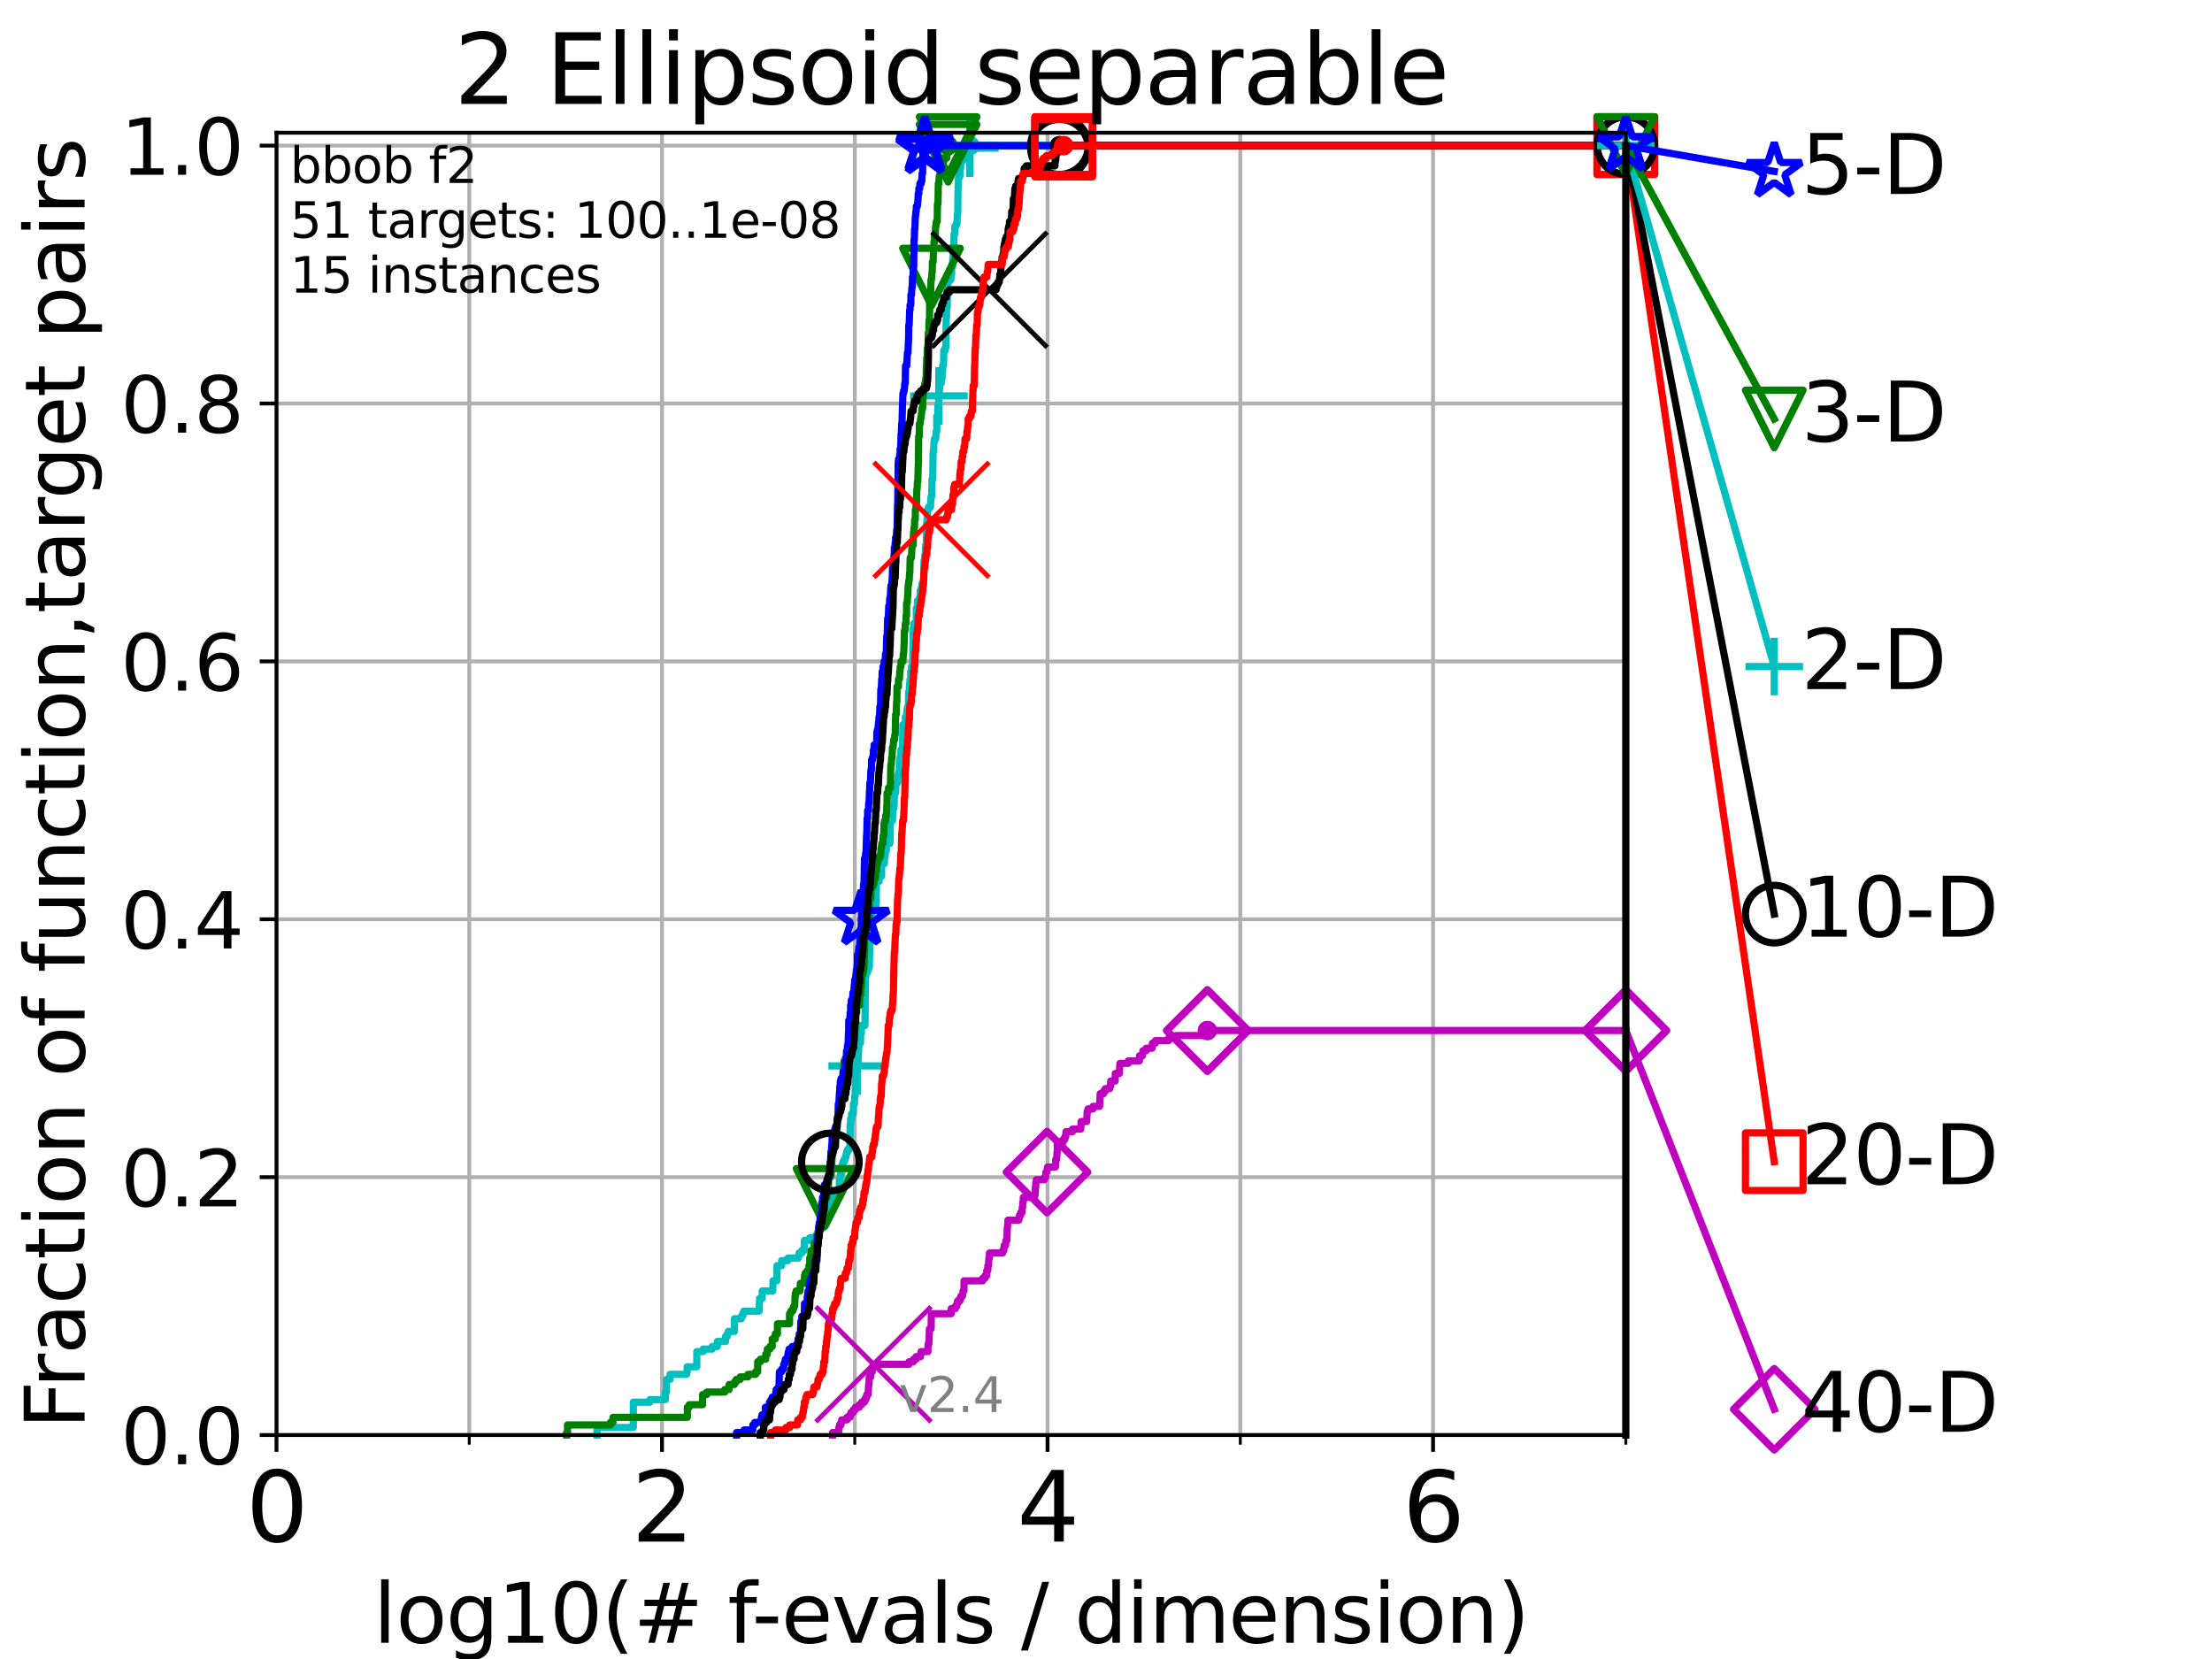 <?xml version="1.0" encoding="utf-8" standalone="no"?>
<!DOCTYPE svg PUBLIC "-//W3C//DTD SVG 1.1//EN"
  "http://www.w3.org/Graphics/SVG/1.1/DTD/svg11.dtd">
<svg height="345.6pt" version="1.1" viewBox="0 0 460.8 345.6" width="460.8pt" xmlns="http://www.w3.org/2000/svg" xmlns:xlink="http://www.w3.org/1999/xlink">
 <defs>
  <style type="text/css">*{stroke-linecap:butt;stroke-linejoin:round;}</style>
 </defs>
 <g id="figure_1">
  <g id="patch_1">
   <path d="M 0 345.6 
L 460.8 345.6 
L 460.8 0 
L 0 0 
z
" style="fill:#ffffff;"/>
  </g>
  <g id="axes_1">
   <g id="patch_2">
    <path d="M 57.6 298.944 
L 338.688 298.944 
L 338.688 27.648 
L 57.6 27.648 
z
" style="fill:#ffffff;"/>
   </g>
   <g id="matplotlib.axis_1">
    <g id="xtick_1">
     <g id="line2d_1">
      <path clip-path="url(#p3fb12b3259)" d="M 57.6 298.944 
L 57.6 27.648 
" style="fill:none;stroke:#b0b0b0;stroke-linecap:square;stroke-width:0.8;"/>
     </g>
     <g id="line2d_2">
      <defs>
       <path d="M 0 0 
L 0 3.5 
" id="m015c50dbc1" style="stroke:#000000;stroke-width:0.8;"/>
      </defs>
      <g>
       <use style="stroke:#000000;stroke-width:0.8;" x="57.6" xlink:href="#m015c50dbc1" y="298.944"/>
      </g>
     </g>
     <g id="text_1">
      <!-- 0 -->
      <g transform="translate(51.237 321.141)scale(0.2 -0.2)">
       <defs>
        <path d="M 2034 4250 
Q 1547 4250 1301 3770 
Q 1056 3291 1056 2328 
Q 1056 1369 1301 889 
Q 1547 409 2034 409 
Q 2525 409 2770 889 
Q 3016 1369 3016 2328 
Q 3016 3291 2770 3770 
Q 2525 4250 2034 4250 
z
M 2034 4750 
Q 2819 4750 3233 4129 
Q 3647 3509 3647 2328 
Q 3647 1150 3233 529 
Q 2819 -91 2034 -91 
Q 1250 -91 836 529 
Q 422 1150 422 2328 
Q 422 3509 836 4129 
Q 1250 4750 2034 4750 
z
" id="DejaVuSans-30" transform="scale(0.016)"/>
       </defs>
       <use xlink:href="#DejaVuSans-30"/>
      </g>
     </g>
    </g>
    <g id="xtick_2">
     <g id="line2d_3">
      <path clip-path="url(#p3fb12b3259)" d="M 137.911 298.944 
L 137.911 27.648 
" style="fill:none;stroke:#b0b0b0;stroke-linecap:square;stroke-width:0.8;"/>
     </g>
     <g id="line2d_4">
      <g>
       <use style="stroke:#000000;stroke-width:0.8;" x="137.911" xlink:href="#m015c50dbc1" y="298.944"/>
      </g>
     </g>
     <g id="text_2">
      <!-- 2 -->
      <g transform="translate(131.548 321.141)scale(0.2 -0.2)">
       <defs>
        <path d="M 1228 531 
L 3431 531 
L 3431 0 
L 469 0 
L 469 531 
Q 828 903 1448 1529 
Q 2069 2156 2228 2338 
Q 2531 2678 2651 2914 
Q 2772 3150 2772 3378 
Q 2772 3750 2511 3984 
Q 2250 4219 1831 4219 
Q 1534 4219 1204 4116 
Q 875 4013 500 3803 
L 500 4441 
Q 881 4594 1212 4672 
Q 1544 4750 1819 4750 
Q 2544 4750 2975 4387 
Q 3406 4025 3406 3419 
Q 3406 3131 3298 2873 
Q 3191 2616 2906 2266 
Q 2828 2175 2409 1742 
Q 1991 1309 1228 531 
z
" id="DejaVuSans-32" transform="scale(0.016)"/>
       </defs>
       <use xlink:href="#DejaVuSans-32"/>
      </g>
     </g>
    </g>
    <g id="xtick_3">
     <g id="line2d_5">
      <path clip-path="url(#p3fb12b3259)" d="M 218.222 298.944 
L 218.222 27.648 
" style="fill:none;stroke:#b0b0b0;stroke-linecap:square;stroke-width:0.8;"/>
     </g>
     <g id="line2d_6">
      <g>
       <use style="stroke:#000000;stroke-width:0.8;" x="218.222" xlink:href="#m015c50dbc1" y="298.944"/>
      </g>
     </g>
     <g id="text_3">
      <!-- 4 -->
      <g transform="translate(211.859 321.141)scale(0.2 -0.2)">
       <defs>
        <path d="M 2419 4116 
L 825 1625 
L 2419 1625 
L 2419 4116 
z
M 2253 4666 
L 3047 4666 
L 3047 1625 
L 3713 1625 
L 3713 1100 
L 3047 1100 
L 3047 0 
L 2419 0 
L 2419 1100 
L 313 1100 
L 313 1709 
L 2253 4666 
z
" id="DejaVuSans-34" transform="scale(0.016)"/>
       </defs>
       <use xlink:href="#DejaVuSans-34"/>
      </g>
     </g>
    </g>
    <g id="xtick_4">
     <g id="line2d_7">
      <path clip-path="url(#p3fb12b3259)" d="M 298.533 298.944 
L 298.533 27.648 
" style="fill:none;stroke:#b0b0b0;stroke-linecap:square;stroke-width:0.8;"/>
     </g>
     <g id="line2d_8">
      <g>
       <use style="stroke:#000000;stroke-width:0.8;" x="298.533" xlink:href="#m015c50dbc1" y="298.944"/>
      </g>
     </g>
     <g id="text_4">
      <!-- 6 -->
      <g transform="translate(292.17 321.141)scale(0.2 -0.2)">
       <defs>
        <path d="M 2113 2584 
Q 1688 2584 1439 2293 
Q 1191 2003 1191 1497 
Q 1191 994 1439 701 
Q 1688 409 2113 409 
Q 2538 409 2786 701 
Q 3034 994 3034 1497 
Q 3034 2003 2786 2293 
Q 2538 2584 2113 2584 
z
M 3366 4563 
L 3366 3988 
Q 3128 4100 2886 4159 
Q 2644 4219 2406 4219 
Q 1781 4219 1451 3797 
Q 1122 3375 1075 2522 
Q 1259 2794 1537 2939 
Q 1816 3084 2150 3084 
Q 2853 3084 3261 2657 
Q 3669 2231 3669 1497 
Q 3669 778 3244 343 
Q 2819 -91 2113 -91 
Q 1303 -91 875 529 
Q 447 1150 447 2328 
Q 447 3434 972 4092 
Q 1497 4750 2381 4750 
Q 2619 4750 2861 4703 
Q 3103 4656 3366 4563 
z
" id="DejaVuSans-36" transform="scale(0.016)"/>
       </defs>
       <use xlink:href="#DejaVuSans-36"/>
      </g>
     </g>
    </g>
    <g id="xtick_5">
     <g id="line2d_9">
      <path clip-path="url(#p3fb12b3259)" d="M 97.755 298.944 
L 97.755 27.648 
" style="fill:none;stroke:#b0b0b0;stroke-linecap:square;stroke-width:0.8;"/>
     </g>
     <g id="line2d_10">
      <defs>
       <path d="M 0 0 
L 0 2 
" id="md2c062417a" style="stroke:#000000;stroke-width:0.6;"/>
      </defs>
      <g>
       <use style="stroke:#000000;stroke-width:0.6;" x="97.755" xlink:href="#md2c062417a" y="298.944"/>
      </g>
     </g>
    </g>
    <g id="xtick_6">
     <g id="line2d_11">
      <path clip-path="url(#p3fb12b3259)" d="M 178.066 298.944 
L 178.066 27.648 
" style="fill:none;stroke:#b0b0b0;stroke-linecap:square;stroke-width:0.8;"/>
     </g>
     <g id="line2d_12">
      <g>
       <use style="stroke:#000000;stroke-width:0.6;" x="178.066" xlink:href="#md2c062417a" y="298.944"/>
      </g>
     </g>
    </g>
    <g id="xtick_7">
     <g id="line2d_13">
      <path clip-path="url(#p3fb12b3259)" d="M 258.377 298.944 
L 258.377 27.648 
" style="fill:none;stroke:#b0b0b0;stroke-linecap:square;stroke-width:0.8;"/>
     </g>
     <g id="line2d_14">
      <g>
       <use style="stroke:#000000;stroke-width:0.6;" x="258.377" xlink:href="#md2c062417a" y="298.944"/>
      </g>
     </g>
    </g>
    <g id="xtick_8">
     <g id="line2d_15">
      <path clip-path="url(#p3fb12b3259)" d="M 338.688 298.944 
L 338.688 27.648 
" style="fill:none;stroke:#b0b0b0;stroke-linecap:square;stroke-width:0.8;"/>
     </g>
     <g id="line2d_16">
      <g>
       <use style="stroke:#000000;stroke-width:0.6;" x="338.688" xlink:href="#md2c062417a" y="298.944"/>
      </g>
     </g>
    </g>
    <g id="text_5">
     <!-- log10(# f-evals / dimension) -->
     <g transform="translate(77.764 342.218)scale(0.17 -0.17)">
      <defs>
       <path d="M 603 4863 
L 1178 4863 
L 1178 0 
L 603 0 
L 603 4863 
z
" id="DejaVuSans-6c" transform="scale(0.016)"/>
       <path d="M 1959 3097 
Q 1497 3097 1228 2736 
Q 959 2375 959 1747 
Q 959 1119 1226 758 
Q 1494 397 1959 397 
Q 2419 397 2687 759 
Q 2956 1122 2956 1747 
Q 2956 2369 2687 2733 
Q 2419 3097 1959 3097 
z
M 1959 3584 
Q 2709 3584 3137 3096 
Q 3566 2609 3566 1747 
Q 3566 888 3137 398 
Q 2709 -91 1959 -91 
Q 1206 -91 779 398 
Q 353 888 353 1747 
Q 353 2609 779 3096 
Q 1206 3584 1959 3584 
z
" id="DejaVuSans-6f" transform="scale(0.016)"/>
       <path d="M 2906 1791 
Q 2906 2416 2648 2759 
Q 2391 3103 1925 3103 
Q 1463 3103 1205 2759 
Q 947 2416 947 1791 
Q 947 1169 1205 825 
Q 1463 481 1925 481 
Q 2391 481 2648 825 
Q 2906 1169 2906 1791 
z
M 3481 434 
Q 3481 -459 3084 -895 
Q 2688 -1331 1869 -1331 
Q 1566 -1331 1297 -1286 
Q 1028 -1241 775 -1147 
L 775 -588 
Q 1028 -725 1275 -790 
Q 1522 -856 1778 -856 
Q 2344 -856 2625 -561 
Q 2906 -266 2906 331 
L 2906 616 
Q 2728 306 2450 153 
Q 2172 0 1784 0 
Q 1141 0 747 490 
Q 353 981 353 1791 
Q 353 2603 747 3093 
Q 1141 3584 1784 3584 
Q 2172 3584 2450 3431 
Q 2728 3278 2906 2969 
L 2906 3500 
L 3481 3500 
L 3481 434 
z
" id="DejaVuSans-67" transform="scale(0.016)"/>
       <path d="M 794 531 
L 1825 531 
L 1825 4091 
L 703 3866 
L 703 4441 
L 1819 4666 
L 2450 4666 
L 2450 531 
L 3481 531 
L 3481 0 
L 794 0 
L 794 531 
z
" id="DejaVuSans-31" transform="scale(0.016)"/>
       <path d="M 1984 4856 
Q 1566 4138 1362 3434 
Q 1159 2731 1159 2009 
Q 1159 1288 1364 580 
Q 1569 -128 1984 -844 
L 1484 -844 
Q 1016 -109 783 600 
Q 550 1309 550 2009 
Q 550 2706 781 3412 
Q 1013 4119 1484 4856 
L 1984 4856 
z
" id="DejaVuSans-28" transform="scale(0.016)"/>
       <path d="M 3272 2816 
L 2363 2816 
L 2100 1772 
L 3016 1772 
L 3272 2816 
z
M 2803 4594 
L 2478 3297 
L 3391 3297 
L 3719 4594 
L 4219 4594 
L 3897 3297 
L 4872 3297 
L 4872 2816 
L 3775 2816 
L 3519 1772 
L 4513 1772 
L 4513 1294 
L 3397 1294 
L 3072 0 
L 2572 0 
L 2894 1294 
L 1978 1294 
L 1656 0 
L 1153 0 
L 1478 1294 
L 494 1294 
L 494 1772 
L 1594 1772 
L 1856 2816 
L 850 2816 
L 850 3297 
L 1978 3297 
L 2297 4594 
L 2803 4594 
z
" id="DejaVuSans-23" transform="scale(0.016)"/>
       <path id="DejaVuSans-20" transform="scale(0.016)"/>
       <path d="M 2375 4863 
L 2375 4384 
L 1825 4384 
Q 1516 4384 1395 4259 
Q 1275 4134 1275 3809 
L 1275 3500 
L 2222 3500 
L 2222 3053 
L 1275 3053 
L 1275 0 
L 697 0 
L 697 3053 
L 147 3053 
L 147 3500 
L 697 3500 
L 697 3744 
Q 697 4328 969 4595 
Q 1241 4863 1831 4863 
L 2375 4863 
z
" id="DejaVuSans-66" transform="scale(0.016)"/>
       <path d="M 313 2009 
L 1997 2009 
L 1997 1497 
L 313 1497 
L 313 2009 
z
" id="DejaVuSans-2d" transform="scale(0.016)"/>
       <path d="M 3597 1894 
L 3597 1613 
L 953 1613 
Q 991 1019 1311 708 
Q 1631 397 2203 397 
Q 2534 397 2845 478 
Q 3156 559 3463 722 
L 3463 178 
Q 3153 47 2828 -22 
Q 2503 -91 2169 -91 
Q 1331 -91 842 396 
Q 353 884 353 1716 
Q 353 2575 817 3079 
Q 1281 3584 2069 3584 
Q 2775 3584 3186 3129 
Q 3597 2675 3597 1894 
z
M 3022 2063 
Q 3016 2534 2758 2815 
Q 2500 3097 2075 3097 
Q 1594 3097 1305 2825 
Q 1016 2553 972 2059 
L 3022 2063 
z
" id="DejaVuSans-65" transform="scale(0.016)"/>
       <path d="M 191 3500 
L 800 3500 
L 1894 563 
L 2988 3500 
L 3597 3500 
L 2284 0 
L 1503 0 
L 191 3500 
z
" id="DejaVuSans-76" transform="scale(0.016)"/>
       <path d="M 2194 1759 
Q 1497 1759 1228 1600 
Q 959 1441 959 1056 
Q 959 750 1161 570 
Q 1363 391 1709 391 
Q 2188 391 2477 730 
Q 2766 1069 2766 1631 
L 2766 1759 
L 2194 1759 
z
M 3341 1997 
L 3341 0 
L 2766 0 
L 2766 531 
Q 2569 213 2275 61 
Q 1981 -91 1556 -91 
Q 1019 -91 701 211 
Q 384 513 384 1019 
Q 384 1609 779 1909 
Q 1175 2209 1959 2209 
L 2766 2209 
L 2766 2266 
Q 2766 2663 2505 2880 
Q 2244 3097 1772 3097 
Q 1472 3097 1187 3025 
Q 903 2953 641 2809 
L 641 3341 
Q 956 3463 1253 3523 
Q 1550 3584 1831 3584 
Q 2591 3584 2966 3190 
Q 3341 2797 3341 1997 
z
" id="DejaVuSans-61" transform="scale(0.016)"/>
       <path d="M 2834 3397 
L 2834 2853 
Q 2591 2978 2328 3040 
Q 2066 3103 1784 3103 
Q 1356 3103 1142 2972 
Q 928 2841 928 2578 
Q 928 2378 1081 2264 
Q 1234 2150 1697 2047 
L 1894 2003 
Q 2506 1872 2764 1633 
Q 3022 1394 3022 966 
Q 3022 478 2636 193 
Q 2250 -91 1575 -91 
Q 1294 -91 989 -36 
Q 684 19 347 128 
L 347 722 
Q 666 556 975 473 
Q 1284 391 1588 391 
Q 1994 391 2212 530 
Q 2431 669 2431 922 
Q 2431 1156 2273 1281 
Q 2116 1406 1581 1522 
L 1381 1569 
Q 847 1681 609 1914 
Q 372 2147 372 2553 
Q 372 3047 722 3315 
Q 1072 3584 1716 3584 
Q 2034 3584 2315 3537 
Q 2597 3491 2834 3397 
z
" id="DejaVuSans-73" transform="scale(0.016)"/>
       <path d="M 1625 4666 
L 2156 4666 
L 531 -594 
L 0 -594 
L 1625 4666 
z
" id="DejaVuSans-2f" transform="scale(0.016)"/>
       <path d="M 2906 2969 
L 2906 4863 
L 3481 4863 
L 3481 0 
L 2906 0 
L 2906 525 
Q 2725 213 2448 61 
Q 2172 -91 1784 -91 
Q 1150 -91 751 415 
Q 353 922 353 1747 
Q 353 2572 751 3078 
Q 1150 3584 1784 3584 
Q 2172 3584 2448 3432 
Q 2725 3281 2906 2969 
z
M 947 1747 
Q 947 1113 1208 752 
Q 1469 391 1925 391 
Q 2381 391 2643 752 
Q 2906 1113 2906 1747 
Q 2906 2381 2643 2742 
Q 2381 3103 1925 3103 
Q 1469 3103 1208 2742 
Q 947 2381 947 1747 
z
" id="DejaVuSans-64" transform="scale(0.016)"/>
       <path d="M 603 3500 
L 1178 3500 
L 1178 0 
L 603 0 
L 603 3500 
z
M 603 4863 
L 1178 4863 
L 1178 4134 
L 603 4134 
L 603 4863 
z
" id="DejaVuSans-69" transform="scale(0.016)"/>
       <path d="M 3328 2828 
Q 3544 3216 3844 3400 
Q 4144 3584 4550 3584 
Q 5097 3584 5394 3201 
Q 5691 2819 5691 2113 
L 5691 0 
L 5113 0 
L 5113 2094 
Q 5113 2597 4934 2840 
Q 4756 3084 4391 3084 
Q 3944 3084 3684 2787 
Q 3425 2491 3425 1978 
L 3425 0 
L 2847 0 
L 2847 2094 
Q 2847 2600 2669 2842 
Q 2491 3084 2119 3084 
Q 1678 3084 1418 2786 
Q 1159 2488 1159 1978 
L 1159 0 
L 581 0 
L 581 3500 
L 1159 3500 
L 1159 2956 
Q 1356 3278 1631 3431 
Q 1906 3584 2284 3584 
Q 2666 3584 2933 3390 
Q 3200 3197 3328 2828 
z
" id="DejaVuSans-6d" transform="scale(0.016)"/>
       <path d="M 3513 2113 
L 3513 0 
L 2938 0 
L 2938 2094 
Q 2938 2591 2744 2837 
Q 2550 3084 2163 3084 
Q 1697 3084 1428 2787 
Q 1159 2491 1159 1978 
L 1159 0 
L 581 0 
L 581 3500 
L 1159 3500 
L 1159 2956 
Q 1366 3272 1645 3428 
Q 1925 3584 2291 3584 
Q 2894 3584 3203 3211 
Q 3513 2838 3513 2113 
z
" id="DejaVuSans-6e" transform="scale(0.016)"/>
       <path d="M 513 4856 
L 1013 4856 
Q 1481 4119 1714 3412 
Q 1947 2706 1947 2009 
Q 1947 1309 1714 600 
Q 1481 -109 1013 -844 
L 513 -844 
Q 928 -128 1133 580 
Q 1338 1288 1338 2009 
Q 1338 2731 1133 3434 
Q 928 4138 513 4856 
z
" id="DejaVuSans-29" transform="scale(0.016)"/>
      </defs>
      <use xlink:href="#DejaVuSans-6c"/>
      <use x="27.783" xlink:href="#DejaVuSans-6f"/>
      <use x="88.965" xlink:href="#DejaVuSans-67"/>
      <use x="152.441" xlink:href="#DejaVuSans-31"/>
      <use x="216.064" xlink:href="#DejaVuSans-30"/>
      <use x="279.688" xlink:href="#DejaVuSans-28"/>
      <use x="318.701" xlink:href="#DejaVuSans-23"/>
      <use x="402.49" xlink:href="#DejaVuSans-20"/>
      <use x="434.277" xlink:href="#DejaVuSans-66"/>
      <use x="463.982" xlink:href="#DejaVuSans-2d"/>
      <use x="500.066" xlink:href="#DejaVuSans-65"/>
      <use x="561.59" xlink:href="#DejaVuSans-76"/>
      <use x="620.77" xlink:href="#DejaVuSans-61"/>
      <use x="682.049" xlink:href="#DejaVuSans-6c"/>
      <use x="709.832" xlink:href="#DejaVuSans-73"/>
      <use x="761.932" xlink:href="#DejaVuSans-20"/>
      <use x="793.719" xlink:href="#DejaVuSans-2f"/>
      <use x="827.41" xlink:href="#DejaVuSans-20"/>
      <use x="859.197" xlink:href="#DejaVuSans-64"/>
      <use x="922.674" xlink:href="#DejaVuSans-69"/>
      <use x="950.457" xlink:href="#DejaVuSans-6d"/>
      <use x="1047.869" xlink:href="#DejaVuSans-65"/>
      <use x="1109.393" xlink:href="#DejaVuSans-6e"/>
      <use x="1172.771" xlink:href="#DejaVuSans-73"/>
      <use x="1224.871" xlink:href="#DejaVuSans-69"/>
      <use x="1252.654" xlink:href="#DejaVuSans-6f"/>
      <use x="1313.836" xlink:href="#DejaVuSans-6e"/>
      <use x="1377.215" xlink:href="#DejaVuSans-29"/>
     </g>
    </g>
   </g>
   <g id="matplotlib.axis_2">
    <g id="ytick_1">
     <g id="line2d_17">
      <path clip-path="url(#p3fb12b3259)" d="M 57.6 298.944 
L 338.688 298.944 
" style="fill:none;stroke:#b0b0b0;stroke-linecap:square;stroke-width:0.8;"/>
     </g>
     <g id="line2d_18">
      <defs>
       <path d="M 0 0 
L -3.5 0 
" id="mfe4979e71c" style="stroke:#000000;stroke-width:0.8;"/>
      </defs>
      <g>
       <use style="stroke:#000000;stroke-width:0.8;" x="57.6" xlink:href="#mfe4979e71c" y="298.944"/>
      </g>
     </g>
     <g id="text_6">
      <!-- 0.0 -->
      <g transform="translate(25.155 305.023)scale(0.16 -0.16)">
       <defs>
        <path d="M 684 794 
L 1344 794 
L 1344 0 
L 684 0 
L 684 794 
z
" id="DejaVuSans-2e" transform="scale(0.016)"/>
       </defs>
       <use xlink:href="#DejaVuSans-30"/>
       <use x="63.623" xlink:href="#DejaVuSans-2e"/>
       <use x="95.41" xlink:href="#DejaVuSans-30"/>
      </g>
     </g>
    </g>
    <g id="ytick_2">
     <g id="line2d_19">
      <path clip-path="url(#p3fb12b3259)" d="M 57.6 245.222 
L 338.688 245.222 
" style="fill:none;stroke:#b0b0b0;stroke-linecap:square;stroke-width:0.8;"/>
     </g>
     <g id="line2d_20">
      <g>
       <use style="stroke:#000000;stroke-width:0.8;" x="57.6" xlink:href="#mfe4979e71c" y="245.222"/>
      </g>
     </g>
     <g id="text_7">
      <!-- 0.2 -->
      <g transform="translate(25.155 251.301)scale(0.16 -0.16)">
       <use xlink:href="#DejaVuSans-30"/>
       <use x="63.623" xlink:href="#DejaVuSans-2e"/>
       <use x="95.41" xlink:href="#DejaVuSans-32"/>
      </g>
     </g>
    </g>
    <g id="ytick_3">
     <g id="line2d_21">
      <path clip-path="url(#p3fb12b3259)" d="M 57.6 191.5 
L 338.688 191.5 
" style="fill:none;stroke:#b0b0b0;stroke-linecap:square;stroke-width:0.8;"/>
     </g>
     <g id="line2d_22">
      <g>
       <use style="stroke:#000000;stroke-width:0.8;" x="57.6" xlink:href="#mfe4979e71c" y="191.5"/>
      </g>
     </g>
     <g id="text_8">
      <!-- 0.4 -->
      <g transform="translate(25.155 197.579)scale(0.16 -0.16)">
       <use xlink:href="#DejaVuSans-30"/>
       <use x="63.623" xlink:href="#DejaVuSans-2e"/>
       <use x="95.41" xlink:href="#DejaVuSans-34"/>
      </g>
     </g>
    </g>
    <g id="ytick_4">
     <g id="line2d_23">
      <path clip-path="url(#p3fb12b3259)" d="M 57.6 137.778 
L 338.688 137.778 
" style="fill:none;stroke:#b0b0b0;stroke-linecap:square;stroke-width:0.8;"/>
     </g>
     <g id="line2d_24">
      <g>
       <use style="stroke:#000000;stroke-width:0.8;" x="57.6" xlink:href="#mfe4979e71c" y="137.778"/>
      </g>
     </g>
     <g id="text_9">
      <!-- 0.6 -->
      <g transform="translate(25.155 143.857)scale(0.16 -0.16)">
       <use xlink:href="#DejaVuSans-30"/>
       <use x="63.623" xlink:href="#DejaVuSans-2e"/>
       <use x="95.41" xlink:href="#DejaVuSans-36"/>
      </g>
     </g>
    </g>
    <g id="ytick_5">
     <g id="line2d_25">
      <path clip-path="url(#p3fb12b3259)" d="M 57.6 84.056 
L 338.688 84.056 
" style="fill:none;stroke:#b0b0b0;stroke-linecap:square;stroke-width:0.8;"/>
     </g>
     <g id="line2d_26">
      <g>
       <use style="stroke:#000000;stroke-width:0.8;" x="57.6" xlink:href="#mfe4979e71c" y="84.056"/>
      </g>
     </g>
     <g id="text_10">
      <!-- 0.8 -->
      <g transform="translate(25.155 90.135)scale(0.16 -0.16)">
       <defs>
        <path d="M 2034 2216 
Q 1584 2216 1326 1975 
Q 1069 1734 1069 1313 
Q 1069 891 1326 650 
Q 1584 409 2034 409 
Q 2484 409 2743 651 
Q 3003 894 3003 1313 
Q 3003 1734 2745 1975 
Q 2488 2216 2034 2216 
z
M 1403 2484 
Q 997 2584 770 2862 
Q 544 3141 544 3541 
Q 544 4100 942 4425 
Q 1341 4750 2034 4750 
Q 2731 4750 3128 4425 
Q 3525 4100 3525 3541 
Q 3525 3141 3298 2862 
Q 3072 2584 2669 2484 
Q 3125 2378 3379 2068 
Q 3634 1759 3634 1313 
Q 3634 634 3220 271 
Q 2806 -91 2034 -91 
Q 1263 -91 848 271 
Q 434 634 434 1313 
Q 434 1759 690 2068 
Q 947 2378 1403 2484 
z
M 1172 3481 
Q 1172 3119 1398 2916 
Q 1625 2713 2034 2713 
Q 2441 2713 2670 2916 
Q 2900 3119 2900 3481 
Q 2900 3844 2670 4047 
Q 2441 4250 2034 4250 
Q 1625 4250 1398 4047 
Q 1172 3844 1172 3481 
z
" id="DejaVuSans-38" transform="scale(0.016)"/>
       </defs>
       <use xlink:href="#DejaVuSans-30"/>
       <use x="63.623" xlink:href="#DejaVuSans-2e"/>
       <use x="95.41" xlink:href="#DejaVuSans-38"/>
      </g>
     </g>
    </g>
    <g id="ytick_6">
     <g id="line2d_27">
      <path clip-path="url(#p3fb12b3259)" d="M 57.6 30.334 
L 338.688 30.334 
" style="fill:none;stroke:#b0b0b0;stroke-linecap:square;stroke-width:0.8;"/>
     </g>
     <g id="line2d_28">
      <g>
       <use style="stroke:#000000;stroke-width:0.8;" x="57.6" xlink:href="#mfe4979e71c" y="30.334"/>
      </g>
     </g>
     <g id="text_11">
      <!-- 1.0 -->
      <g transform="translate(25.155 36.413)scale(0.16 -0.16)">
       <use xlink:href="#DejaVuSans-31"/>
       <use x="63.623" xlink:href="#DejaVuSans-2e"/>
       <use x="95.41" xlink:href="#DejaVuSans-30"/>
      </g>
     </g>
    </g>
    <g id="text_12">
     <!-- Fraction of function,target pairs -->
     <g transform="translate(17.62 297.681)rotate(-90)scale(0.17 -0.17)">
      <defs>
       <path d="M 628 4666 
L 3309 4666 
L 3309 4134 
L 1259 4134 
L 1259 2759 
L 3109 2759 
L 3109 2228 
L 1259 2228 
L 1259 0 
L 628 0 
L 628 4666 
z
" id="DejaVuSans-46" transform="scale(0.016)"/>
       <path d="M 2631 2963 
Q 2534 3019 2420 3045 
Q 2306 3072 2169 3072 
Q 1681 3072 1420 2755 
Q 1159 2438 1159 1844 
L 1159 0 
L 581 0 
L 581 3500 
L 1159 3500 
L 1159 2956 
Q 1341 3275 1631 3429 
Q 1922 3584 2338 3584 
Q 2397 3584 2469 3576 
Q 2541 3569 2628 3553 
L 2631 2963 
z
" id="DejaVuSans-72" transform="scale(0.016)"/>
       <path d="M 3122 3366 
L 3122 2828 
Q 2878 2963 2633 3030 
Q 2388 3097 2138 3097 
Q 1578 3097 1268 2742 
Q 959 2388 959 1747 
Q 959 1106 1268 751 
Q 1578 397 2138 397 
Q 2388 397 2633 464 
Q 2878 531 3122 666 
L 3122 134 
Q 2881 22 2623 -34 
Q 2366 -91 2075 -91 
Q 1284 -91 818 406 
Q 353 903 353 1747 
Q 353 2603 823 3093 
Q 1294 3584 2113 3584 
Q 2378 3584 2631 3529 
Q 2884 3475 3122 3366 
z
" id="DejaVuSans-63" transform="scale(0.016)"/>
       <path d="M 1172 4494 
L 1172 3500 
L 2356 3500 
L 2356 3053 
L 1172 3053 
L 1172 1153 
Q 1172 725 1289 603 
Q 1406 481 1766 481 
L 2356 481 
L 2356 0 
L 1766 0 
Q 1100 0 847 248 
Q 594 497 594 1153 
L 594 3053 
L 172 3053 
L 172 3500 
L 594 3500 
L 594 4494 
L 1172 4494 
z
" id="DejaVuSans-74" transform="scale(0.016)"/>
       <path d="M 544 1381 
L 544 3500 
L 1119 3500 
L 1119 1403 
Q 1119 906 1312 657 
Q 1506 409 1894 409 
Q 2359 409 2629 706 
Q 2900 1003 2900 1516 
L 2900 3500 
L 3475 3500 
L 3475 0 
L 2900 0 
L 2900 538 
Q 2691 219 2414 64 
Q 2138 -91 1772 -91 
Q 1169 -91 856 284 
Q 544 659 544 1381 
z
M 1991 3584 
L 1991 3584 
z
" id="DejaVuSans-75" transform="scale(0.016)"/>
       <path d="M 750 794 
L 1409 794 
L 1409 256 
L 897 -744 
L 494 -744 
L 750 256 
L 750 794 
z
" id="DejaVuSans-2c" transform="scale(0.016)"/>
       <path d="M 1159 525 
L 1159 -1331 
L 581 -1331 
L 581 3500 
L 1159 3500 
L 1159 2969 
Q 1341 3281 1617 3432 
Q 1894 3584 2278 3584 
Q 2916 3584 3314 3078 
Q 3713 2572 3713 1747 
Q 3713 922 3314 415 
Q 2916 -91 2278 -91 
Q 1894 -91 1617 61 
Q 1341 213 1159 525 
z
M 3116 1747 
Q 3116 2381 2855 2742 
Q 2594 3103 2138 3103 
Q 1681 3103 1420 2742 
Q 1159 2381 1159 1747 
Q 1159 1113 1420 752 
Q 1681 391 2138 391 
Q 2594 391 2855 752 
Q 3116 1113 3116 1747 
z
" id="DejaVuSans-70" transform="scale(0.016)"/>
      </defs>
      <use xlink:href="#DejaVuSans-46"/>
      <use x="50.27" xlink:href="#DejaVuSans-72"/>
      <use x="91.383" xlink:href="#DejaVuSans-61"/>
      <use x="152.662" xlink:href="#DejaVuSans-63"/>
      <use x="207.643" xlink:href="#DejaVuSans-74"/>
      <use x="246.852" xlink:href="#DejaVuSans-69"/>
      <use x="274.635" xlink:href="#DejaVuSans-6f"/>
      <use x="335.816" xlink:href="#DejaVuSans-6e"/>
      <use x="399.195" xlink:href="#DejaVuSans-20"/>
      <use x="430.982" xlink:href="#DejaVuSans-6f"/>
      <use x="492.164" xlink:href="#DejaVuSans-66"/>
      <use x="527.369" xlink:href="#DejaVuSans-20"/>
      <use x="559.156" xlink:href="#DejaVuSans-66"/>
      <use x="594.361" xlink:href="#DejaVuSans-75"/>
      <use x="657.74" xlink:href="#DejaVuSans-6e"/>
      <use x="721.119" xlink:href="#DejaVuSans-63"/>
      <use x="776.1" xlink:href="#DejaVuSans-74"/>
      <use x="815.309" xlink:href="#DejaVuSans-69"/>
      <use x="843.092" xlink:href="#DejaVuSans-6f"/>
      <use x="904.273" xlink:href="#DejaVuSans-6e"/>
      <use x="967.652" xlink:href="#DejaVuSans-2c"/>
      <use x="999.439" xlink:href="#DejaVuSans-74"/>
      <use x="1038.648" xlink:href="#DejaVuSans-61"/>
      <use x="1099.928" xlink:href="#DejaVuSans-72"/>
      <use x="1139.291" xlink:href="#DejaVuSans-67"/>
      <use x="1202.768" xlink:href="#DejaVuSans-65"/>
      <use x="1264.291" xlink:href="#DejaVuSans-74"/>
      <use x="1303.5" xlink:href="#DejaVuSans-20"/>
      <use x="1335.287" xlink:href="#DejaVuSans-70"/>
      <use x="1398.764" xlink:href="#DejaVuSans-61"/>
      <use x="1460.043" xlink:href="#DejaVuSans-69"/>
      <use x="1487.826" xlink:href="#DejaVuSans-72"/>
      <use x="1528.939" xlink:href="#DejaVuSans-73"/>
     </g>
    </g>
   </g>
   <g id="line2d_29">
    <defs>
     <path d="M 0 1.5 
C 0.398 1.5 0.779 1.342 1.061 1.061 
C 1.342 0.779 1.5 0.398 1.5 0 
C 1.5 -0.398 1.342 -0.779 1.061 -1.061 
C 0.779 -1.342 0.398 -1.5 0 -1.5 
C -0.398 -1.5 -0.779 -1.342 -1.061 -1.061 
C -1.342 -0.779 -1.5 -0.398 -1.5 0 
C -1.5 0.398 -1.342 0.779 -1.061 1.061 
C -0.779 1.342 -0.398 1.5 0 1.5 
z
" id="mc66483e897" style="stroke:#00bfbf;"/>
    </defs>
    <g>
     <use style="fill:#00bfbf;stroke:#00bfbf;" x="202.041" xlink:href="#mc66483e897" y="30.334"/>
     <use style="fill:#00bfbf;stroke:#00bfbf;" x="202.041" xlink:href="#mc66483e897" y="30.334"/>
    </g>
   </g>
   <g id="line2d_30">
    <path d="M 124.369 298.944 
L 124.369 297.364 
L 131.938 297.364 
L 131.938 292.097 
L 135.382 292.097 
L 135.382 291.57 
L 138.595 291.57 
L 138.595 289.99 
L 138.845 289.99 
L 138.845 287.357 
L 139.573 287.357 
L 139.573 286.304 
L 143.015 286.304 
L 143.015 285.777 
L 143.144 285.777 
L 143.144 284.723 
L 145.155 284.723 
L 145.155 281.563 
L 146.485 281.563 
L 146.485 281.037 
L 148.354 281.037 
L 148.354 280.51 
L 149.423 280.51 
L 149.423 279.457 
L 151.138 279.457 
L 151.138 278.403 
L 151.502 278.403 
L 151.502 277.877 
L 151.701 277.877 
L 151.701 277.35 
L 152.996 277.35 
L 152.996 274.716 
L 154.44 274.716 
L 154.44 274.19 
L 154.708 274.19 
L 154.708 273.663 
L 154.939 273.663 
L 154.939 273.136 
L 158.141 273.136 
L 158.223 270.503 
L 158.785 270.503 
L 158.785 268.923 
L 160.985 268.923 
L 161.031 266.816 
L 161.823 266.816 
L 161.867 263.656 
L 162.834 263.656 
L 162.834 262.603 
L 164.141 262.603 
L 164.141 262.076 
L 166.307 262.076 
L 166.307 261.549 
L 166.46 261.549 
L 166.46 261.023 
L 167.011 261.023 
L 167.011 260.496 
L 167.481 260.496 
L 167.577 258.389 
L 168.672 258.389 
L 168.672 257.862 
L 169.967 257.862 
L 169.967 257.336 
L 170.297 257.336 
L 170.297 256.809 
L 170.54 256.809 
L 170.54 256.282 
L 170.687 256.282 
L 170.687 255.756 
L 171.583 255.756 
L 171.583 254.176 
L 171.771 254.176 
L 171.771 253.122 
L 172.143 253.122 
L 172.143 252.596 
L 172.53 252.596 
L 172.53 251.542 
L 173.038 251.542 
L 173.096 249.962 
L 173.303 249.962 
L 173.303 249.436 
L 173.867 249.436 
L 173.867 248.909 
L 174.164 248.909 
L 174.164 248.382 
L 174.701 248.382 
L 174.785 247.329 
L 174.859 247.329 
L 174.859 245.749 
L 175.036 245.749 
L 175.036 244.695 
L 175.253 244.695 
L 175.253 243.115 
L 175.456 243.115 
L 175.456 242.589 
L 175.587 242.589 
L 175.587 242.062 
L 175.857 242.062 
L 175.857 241.535 
L 176.093 241.535 
L 176.093 241.009 
L 176.248 241.009 
L 176.248 240.482 
L 176.364 240.482 
L 176.364 239.955 
L 176.565 239.955 
L 176.565 239.428 
L 177.024 239.428 
L 177.107 234.162 
L 177.208 234.162 
L 177.208 233.108 
L 177.391 233.108 
L 177.391 232.055 
L 177.75 232.055 
L 177.794 229.948 
L 177.996 229.948 
L 178.023 228.368 
L 178.127 228.368 
L 178.231 223.101 
L 178.573 223.101 
L 178.573 222.048 
L 178.725 222.048 
L 178.809 219.414 
L 178.842 219.414 
L 178.95 217.308 
L 179.246 217.308 
L 179.279 215.201 
L 179.441 215.201 
L 179.441 213.621 
L 180.19 213.621 
L 180.282 203.614 
L 180.367 203.614 
L 180.443 202.56 
L 180.715 202.56 
L 180.715 202.034 
L 180.931 202.034 
L 180.931 201.507 
L 181.093 201.507 
L 181.188 196.24 
L 181.513 196.24 
L 181.563 190.447 
L 181.627 190.447 
L 181.698 188.867 
L 182.412 188.867 
L 182.412 188.34 
L 182.534 188.34 
L 182.568 183.6 
L 183.131 183.6 
L 183.131 182.546 
L 183.652 182.546 
L 183.652 179.913 
L 184.224 179.913 
L 184.31 178.333 
L 184.395 178.333 
L 184.395 177.28 
L 184.636 177.28 
L 184.69 175.699 
L 185.391 175.699 
L 185.477 171.486 
L 185.534 171.486 
L 185.534 170.959 
L 185.927 170.959 
L 185.994 168.326 
L 186.241 168.326 
L 186.323 165.166 
L 186.581 165.166 
L 186.656 163.059 
L 186.983 163.059 
L 187.067 161.479 
L 187.166 161.479 
L 187.166 160.952 
L 187.341 160.952 
L 187.371 158.319 
L 187.483 158.319 
L 187.483 157.792 
L 187.63 157.792 
L 187.686 156.212 
L 187.999 156.212 
L 188.088 150.945 
L 188.605 150.945 
L 188.605 149.365 
L 188.846 149.365 
L 188.95 147.785 
L 189.052 147.785 
L 189.052 147.258 
L 189.228 147.258 
L 189.301 144.098 
L 189.406 144.098 
L 189.47 142.518 
L 189.533 142.518 
L 189.583 141.465 
L 189.708 141.465 
L 189.708 139.885 
L 189.882 139.885 
L 189.882 138.831 
L 190.132 138.831 
L 190.233 130.931 
L 190.354 130.931 
L 190.354 129.878 
L 190.88 129.878 
L 190.88 126.718 
L 191.125 126.718 
L 191.125 125.138 
L 191.484 125.138 
L 191.484 124.611 
L 191.705 124.611 
L 191.705 123.031 
L 191.907 123.031 
L 191.907 122.504 
L 192.049 122.504 
L 192.088 121.451 
L 192.332 121.451 
L 192.332 120.924 
L 192.447 120.924 
L 192.493 116.711 
L 192.637 116.711 
L 192.637 115.657 
L 192.75 115.657 
L 192.829 113.55 
L 192.963 113.55 
L 193.048 108.81 
L 193.085 108.81 
L 193.155 107.757 
L 193.21 107.757 
L 193.21 106.177 
L 193.406 106.177 
L 193.406 105.65 
L 193.828 105.65 
L 193.92 103.543 
L 194.06 103.543 
L 194.157 99.857 
L 194.299 99.857 
L 194.384 94.063 
L 194.48 94.063 
L 194.568 91.956 
L 194.663 91.956 
L 194.663 91.43 
L 194.92 91.43 
L 195.022 89.85 
L 195.151 89.85 
L 195.151 86.69 
L 195.365 86.69 
L 195.365 84.583 
L 195.494 84.583 
L 195.581 82.476 
L 195.625 82.476 
L 195.733 80.896 
L 195.74 80.896 
L 195.74 79.843 
L 196.081 79.843 
L 196.081 78.789 
L 196.254 78.789 
L 196.303 77.209 
L 196.367 77.209 
L 196.367 76.156 
L 196.55 76.156 
L 196.61 72.996 
L 196.891 72.996 
L 196.891 72.469 
L 197.018 72.469 
L 197.114 66.149 
L 197.176 66.149 
L 197.176 64.042 
L 197.315 64.042 
L 197.358 58.775 
L 197.647 58.775 
L 197.647 58.248 
L 198.093 58.248 
L 198.101 57.195 
L 198.247 57.195 
L 198.247 55.615 
L 198.43 55.615 
L 198.489 53.508 
L 198.578 53.508 
L 198.589 51.402 
L 198.693 51.402 
L 198.752 48.768 
L 198.89 48.768 
L 198.89 47.188 
L 199.137 47.188 
L 199.137 46.661 
L 199.359 46.661 
L 199.439 44.555 
L 199.513 44.555 
L 199.584 38.761 
L 199.645 38.761 
L 199.645 37.181 
L 199.781 37.181 
L 199.781 36.654 
L 199.988 36.654 
L 199.988 35.074 
L 200.114 35.074 
L 200.129 34.021 
L 200.247 34.021 
L 200.247 33.494 
L 200.547 33.494 
L 200.547 32.968 
L 200.824 32.968 
L 200.876 30.861 
L 202.041 30.861 
L 202.041 30.334 
L 338.688 30.334 
L 338.688 30.334 
" style="fill:none;stroke:#00bfbf;stroke-linecap:square;stroke-width:1.5;"/>
   </g>
   <g id="line2d_31">
    <defs>
     <path d="M -6 0 
L 6 0 
M 0 6 
L 0 -6 
" id="m85b58d71b4" style="stroke:#00bfbf;stroke-width:1.5;"/>
    </defs>
    <g>
     <use style="fill-opacity:0;stroke:#00bfbf;stroke-width:1.5;" x="178.573" xlink:href="#m85b58d71b4" y="222.048"/>
     <use style="fill-opacity:0;stroke:#00bfbf;stroke-width:1.5;" x="195.581" xlink:href="#m85b58d71b4" y="82.476"/>
     <use style="fill-opacity:0;stroke:#00bfbf;stroke-width:1.5;" x="202.041" xlink:href="#m85b58d71b4" y="30.861"/>
     <use style="fill-opacity:0;stroke:#00bfbf;stroke-width:1.5;" x="202.041" xlink:href="#m85b58d71b4" y="30.334"/>
     <use style="fill-opacity:0;stroke:#00bfbf;stroke-width:1.5;" x="338.688" xlink:href="#m85b58d71b4" y="30.334"/>
    </g>
   </g>
   <g id="line2d_32">
    <path style="fill:none;stroke:#00bfbf;stroke-linecap:square;stroke-width:1.5;"/>
    <g/>
   </g>
   <g id="line2d_33">
    <defs>
     <path d="M 0 1.5 
C 0.398 1.5 0.779 1.342 1.061 1.061 
C 1.342 0.779 1.5 0.398 1.5 0 
C 1.5 -0.398 1.342 -0.779 1.061 -1.061 
C 0.779 -1.342 0.398 -1.5 0 -1.5 
C -0.398 -1.5 -0.779 -1.342 -1.061 -1.061 
C -1.342 -0.779 -1.5 -0.398 -1.5 0 
C -1.5 0.398 -1.342 0.779 -1.061 1.061 
C -0.779 1.342 -0.398 1.5 0 1.5 
z
" id="m57f5486e68" style="stroke:#008000;"/>
    </defs>
    <g>
     <use style="fill:#008000;stroke:#008000;" x="197.508" xlink:href="#m57f5486e68" y="30.334"/>
     <use style="fill:#008000;stroke:#008000;" x="197.508" xlink:href="#m57f5486e68" y="30.334"/>
    </g>
   </g>
   <g id="line2d_34">
    <path d="M 118.04 298.944 
L 118.04 298.417 
L 118.221 298.417 
L 118.221 296.837 
L 127.165 296.837 
L 127.165 296.311 
L 127.695 296.311 
L 127.695 295.257 
L 143.187 295.257 
L 143.187 293.15 
L 143.57 293.15 
L 143.57 292.624 
L 146.36 292.624 
L 146.36 290.517 
L 147.233 290.517 
L 147.233 289.99 
L 150.988 289.99 
L 150.988 289.464 
L 151.897 289.464 
L 151.897 288.41 
L 153.008 288.41 
L 153.008 287.884 
L 153.371 287.884 
L 153.371 287.357 
L 154.19 287.357 
L 154.19 286.83 
L 155.804 286.83 
L 155.804 286.304 
L 157.396 286.304 
L 157.396 285.777 
L 157.828 285.777 
L 157.847 283.67 
L 158.412 283.67 
L 158.412 283.143 
L 159.524 283.143 
L 159.524 282.09 
L 159.841 282.09 
L 159.841 281.037 
L 160.378 281.037 
L 160.378 280.51 
L 160.868 280.51 
L 160.868 278.93 
L 161.511 278.93 
L 161.511 277.877 
L 161.956 277.877 
L 161.956 275.77 
L 164.474 275.77 
L 164.474 273.663 
L 164.725 273.663 
L 164.725 273.136 
L 165.133 273.136 
L 165.133 272.61 
L 165.363 272.61 
L 165.363 272.083 
L 165.555 272.083 
L 165.638 269.976 
L 165.685 269.976 
L 165.685 269.45 
L 165.838 269.45 
L 165.838 268.923 
L 166.673 268.923 
L 166.718 267.343 
L 167.545 267.343 
L 167.588 265.763 
L 167.735 265.763 
L 167.735 265.236 
L 168.141 265.236 
L 168.141 264.709 
L 168.516 264.709 
L 168.516 263.656 
L 168.677 263.656 
L 168.677 262.076 
L 168.865 262.076 
L 168.943 260.496 
L 169.617 260.496 
L 169.617 258.916 
L 170.101 258.916 
L 170.183 257.336 
L 170.446 257.336 
L 170.5 255.756 
L 170.67 255.756 
L 170.749 254.702 
L 170.873 254.702 
L 170.882 252.596 
L 171.203 252.596 
L 171.203 252.069 
L 171.358 252.069 
L 171.358 251.542 
L 171.662 251.542 
L 171.662 250.489 
L 171.788 250.489 
L 171.888 249.436 
L 172.289 249.436 
L 172.289 247.855 
L 172.434 247.855 
L 172.434 247.329 
L 172.57 247.329 
L 172.665 245.222 
L 173.018 245.222 
L 173.018 244.695 
L 173.157 244.695 
L 173.265 242.062 
L 173.303 242.062 
L 173.372 239.955 
L 173.554 239.955 
L 173.651 237.848 
L 173.733 237.848 
L 173.733 236.268 
L 173.955 236.268 
L 173.955 235.742 
L 174.138 235.742 
L 174.153 234.688 
L 174.434 234.688 
L 174.477 232.582 
L 174.669 232.582 
L 174.733 230.475 
L 174.873 230.475 
L 174.949 228.895 
L 175.005 228.895 
L 175.033 227.841 
L 175.402 227.841 
L 175.402 226.788 
L 175.638 226.788 
L 175.658 223.628 
L 175.804 223.628 
L 175.863 220.994 
L 176.086 220.994 
L 176.086 220.468 
L 176.637 220.468 
L 176.637 219.941 
L 176.851 219.941 
L 176.851 219.414 
L 177.08 219.414 
L 177.092 218.361 
L 177.215 218.361 
L 177.233 217.308 
L 177.439 217.308 
L 177.487 216.254 
L 177.589 216.254 
L 177.589 215.201 
L 177.856 215.201 
L 177.914 214.148 
L 178.124 214.148 
L 178.165 213.094 
L 178.28 213.094 
L 178.28 210.987 
L 178.463 210.987 
L 178.503 209.407 
L 179.066 209.407 
L 179.11 207.301 
L 179.268 207.301 
L 179.306 205.721 
L 179.403 205.721 
L 179.5 203.087 
L 179.713 203.087 
L 179.713 202.56 
L 179.85 202.56 
L 179.85 202.034 
L 179.97 202.034 
L 180.043 198.347 
L 180.1 198.347 
L 180.115 195.187 
L 180.433 195.187 
L 180.519 193.607 
L 180.635 193.607 
L 180.72 192.553 
L 180.839 192.553 
L 180.839 191.5 
L 181.012 191.5 
L 181.09 187.287 
L 181.386 187.287 
L 181.453 185.18 
L 181.553 185.18 
L 181.553 184.653 
L 181.86 184.653 
L 181.86 184.126 
L 182.064 184.126 
L 182.064 183.073 
L 182.294 183.073 
L 182.294 182.546 
L 182.408 182.546 
L 182.448 181.493 
L 182.539 181.493 
L 182.628 179.913 
L 182.806 179.913 
L 182.855 178.86 
L 183.183 178.86 
L 183.183 178.333 
L 183.463 178.333 
L 183.518 176.753 
L 183.595 176.753 
L 183.7 175.699 
L 183.888 175.699 
L 183.98 174.119 
L 184.083 174.119 
L 184.169 171.486 
L 184.263 171.486 
L 184.263 170.959 
L 184.494 170.959 
L 184.494 169.906 
L 184.654 169.906 
L 184.745 167.799 
L 184.777 167.799 
L 184.797 165.166 
L 185.091 165.166 
L 185.095 164.112 
L 185.479 164.112 
L 185.574 159.372 
L 185.657 159.372 
L 185.747 157.792 
L 185.836 157.792 
L 185.918 155.685 
L 186.054 155.685 
L 186.164 154.105 
L 186.335 154.105 
L 186.408 153.052 
L 186.49 153.052 
L 186.572 148.838 
L 186.701 148.838 
L 186.775 146.205 
L 186.831 146.205 
L 186.863 143.045 
L 187.169 143.045 
L 187.169 141.465 
L 187.375 141.465 
L 187.429 139.885 
L 187.487 139.885 
L 187.544 138.831 
L 187.702 138.831 
L 187.702 137.778 
L 188.096 137.778 
L 188.174 136.198 
L 188.239 136.198 
L 188.343 134.091 
L 188.356 134.091 
L 188.394 131.458 
L 188.506 131.458 
L 188.605 129.878 
L 188.741 129.878 
L 188.741 128.298 
L 188.854 128.298 
L 188.854 125.664 
L 188.988 125.664 
L 189.072 124.084 
L 189.1 124.084 
L 189.18 121.977 
L 189.238 121.977 
L 189.327 120.924 
L 189.4 120.924 
L 189.479 119.344 
L 189.53 119.344 
L 189.605 116.184 
L 189.879 116.184 
L 189.961 114.077 
L 190.005 114.077 
L 190.005 113.55 
L 190.23 113.55 
L 190.308 110.917 
L 190.345 110.917 
L 190.417 109.864 
L 190.517 109.864 
L 190.534 108.284 
L 190.658 108.284 
L 190.695 106.177 
L 190.799 106.177 
L 190.855 105.124 
L 190.927 105.124 
L 190.986 101.963 
L 191.049 101.963 
L 191.11 100.383 
L 191.195 100.383 
L 191.288 96.697 
L 191.326 96.697 
L 191.367 90.903 
L 191.496 90.903 
L 191.526 88.27 
L 191.7 88.27 
L 191.774 87.216 
L 191.84 87.216 
L 191.943 86.163 
L 191.995 86.163 
L 192.042 85.109 
L 192.198 85.109 
L 192.281 82.476 
L 192.332 82.476 
L 192.332 80.896 
L 192.619 80.896 
L 192.652 79.843 
L 192.755 79.843 
L 192.862 78.789 
L 192.93 78.789 
L 193.014 75.629 
L 193.041 75.629 
L 193.041 74.576 
L 193.154 74.576 
L 193.183 72.469 
L 193.305 72.469 
L 193.392 69.309 
L 193.488 69.309 
L 193.534 66.675 
L 193.641 66.675 
L 193.672 60.882 
L 193.88 60.882 
L 193.95 58.248 
L 194.048 58.248 
L 194.148 56.668 
L 194.203 56.668 
L 194.24 54.562 
L 194.389 54.562 
L 194.455 51.928 
L 194.514 51.928 
L 194.568 50.348 
L 194.669 50.348 
L 194.68 48.768 
L 194.837 48.768 
L 194.905 47.188 
L 194.972 47.188 
L 195.058 46.135 
L 195.241 46.135 
L 195.284 42.448 
L 195.405 42.448 
L 195.461 38.234 
L 195.6 38.234 
L 195.661 36.654 
L 195.815 36.654 
L 195.815 36.128 
L 196.03 36.128 
L 196.03 35.601 
L 196.365 35.601 
L 196.43 34.021 
L 196.513 34.021 
L 196.513 33.494 
L 196.666 33.494 
L 196.666 32.968 
L 197.204 32.968 
L 197.204 31.914 
L 197.508 31.914 
L 197.508 30.334 
L 338.688 30.334 
L 338.688 30.334 
" style="fill:none;stroke:#008000;stroke-linecap:square;stroke-width:1.5;"/>
   </g>
   <g id="line2d_35">
    <defs>
     <path d="M -0 6 
L 6 -6 
L -6 -6 
z
" id="m6b3f5e57a1" style="stroke:#008000;stroke-linejoin:miter;stroke-width:1.5;"/>
    </defs>
    <g>
     <use style="fill-opacity:0;stroke:#008000;stroke-linejoin:miter;stroke-width:1.5;" x="171.888" xlink:href="#m6b3f5e57a1" y="249.436"/>
     <use style="fill-opacity:0;stroke:#008000;stroke-linejoin:miter;stroke-width:1.5;" x="194.048" xlink:href="#m6b3f5e57a1" y="57.722"/>
     <use style="fill-opacity:0;stroke:#008000;stroke-linejoin:miter;stroke-width:1.5;" x="197.508" xlink:href="#m6b3f5e57a1" y="31.914"/>
     <use style="fill-opacity:0;stroke:#008000;stroke-linejoin:miter;stroke-width:1.5;" x="197.508" xlink:href="#m6b3f5e57a1" y="30.334"/>
     <use style="fill-opacity:0;stroke:#008000;stroke-linejoin:miter;stroke-width:1.5;" x="338.688" xlink:href="#m6b3f5e57a1" y="30.334"/>
    </g>
   </g>
   <g id="line2d_36">
    <path style="fill:none;stroke:#008000;stroke-linecap:square;stroke-width:1.5;"/>
    <g/>
   </g>
   <g id="line2d_37">
    <defs>
     <path d="M 0 1.5 
C 0.398 1.5 0.779 1.342 1.061 1.061 
C 1.342 0.779 1.5 0.398 1.5 0 
C 1.5 -0.398 1.342 -0.779 1.061 -1.061 
C 0.779 -1.342 0.398 -1.5 0 -1.5 
C -0.398 -1.5 -0.779 -1.342 -1.061 -1.061 
C -1.342 -0.779 -1.5 -0.398 -1.5 0 
C -1.5 0.398 -1.342 0.779 -1.061 1.061 
C -0.779 1.342 -0.398 1.5 0 1.5 
z
" id="mef10274e9e" style="stroke:#0000ff;"/>
    </defs>
    <g>
     <use style="fill:#0000ff;stroke:#0000ff;" x="192.655" xlink:href="#mef10274e9e" y="30.334"/>
     <use style="fill:#0000ff;stroke:#0000ff;" x="192.655" xlink:href="#mef10274e9e" y="30.334"/>
    </g>
   </g>
   <g id="line2d_38">
    <path d="M 153.438 298.944 
L 153.438 298.417 
L 154.998 298.417 
L 154.998 297.891 
L 156.824 297.891 
L 156.824 296.837 
L 157.232 296.837 
L 157.232 296.311 
L 158.605 296.311 
L 158.605 295.257 
L 158.732 295.257 
L 158.732 294.731 
L 159.436 294.731 
L 159.446 293.15 
L 160.191 293.15 
L 160.298 292.097 
L 160.614 292.097 
L 160.614 291.57 
L 160.868 291.57 
L 160.868 291.044 
L 161.538 291.044 
L 161.609 289.99 
L 161.699 289.99 
L 161.699 289.464 
L 162.156 289.464 
L 162.156 288.937 
L 162.278 288.937 
L 162.364 285.777 
L 162.821 285.777 
L 162.821 285.25 
L 163.226 285.25 
L 163.275 284.197 
L 163.477 284.197 
L 163.477 283.67 
L 163.606 283.67 
L 163.606 283.143 
L 164.118 283.143 
L 164.118 282.09 
L 164.241 282.09 
L 164.241 281.563 
L 164.38 281.563 
L 164.38 281.037 
L 165.018 281.037 
L 165.018 280.51 
L 165.943 280.51 
L 165.943 279.983 
L 166.241 279.983 
L 166.241 278.93 
L 166.494 278.93 
L 166.494 277.877 
L 166.736 277.877 
L 166.836 275.243 
L 167.021 275.243 
L 167.034 274.19 
L 167.551 274.19 
L 167.596 271.556 
L 168.116 271.556 
L 168.196 269.976 
L 168.263 269.976 
L 168.343 268.923 
L 168.543 268.923 
L 168.591 267.87 
L 168.663 267.87 
L 168.681 266.816 
L 168.924 266.816 
L 168.924 266.289 
L 169.21 266.289 
L 169.308 265.236 
L 169.429 265.236 
L 169.429 264.709 
L 169.718 264.709 
L 169.741 262.603 
L 170.19 262.603 
L 170.283 258.916 
L 170.311 258.916 
L 170.37 257.336 
L 170.559 257.336 
L 170.581 255.229 
L 170.671 255.229 
L 170.671 254.702 
L 170.831 254.702 
L 170.831 253.649 
L 171.046 253.649 
L 171.046 252.596 
L 171.202 252.596 
L 171.222 250.489 
L 171.346 250.489 
L 171.346 249.436 
L 171.55 249.436 
L 171.605 247.855 
L 171.681 247.855 
L 171.751 246.802 
L 172.196 246.802 
L 172.26 245.749 
L 172.535 245.749 
L 172.535 245.222 
L 172.669 245.222 
L 172.669 244.695 
L 172.895 244.695 
L 172.998 242.062 
L 173.035 242.062 
L 173.1 239.955 
L 173.184 239.955 
L 173.285 238.375 
L 173.322 238.375 
L 173.367 236.268 
L 173.894 236.268 
L 173.898 235.215 
L 174.074 235.215 
L 174.074 234.688 
L 174.353 234.688 
L 174.4 233.108 
L 174.567 233.108 
L 174.635 229.948 
L 174.749 229.948 
L 174.859 227.841 
L 174.892 227.841 
L 174.959 226.261 
L 175.034 226.261 
L 175.055 225.208 
L 175.207 225.208 
L 175.207 224.681 
L 175.545 224.681 
L 175.634 223.101 
L 175.952 223.101 
L 176.058 222.048 
L 176.108 222.048 
L 176.108 220.994 
L 176.298 220.994 
L 176.349 218.888 
L 176.54 218.888 
L 176.54 217.834 
L 176.658 217.834 
L 176.752 215.201 
L 176.778 215.201 
L 176.816 212.567 
L 177.05 212.567 
L 177.091 210.987 
L 177.194 210.987 
L 177.197 209.407 
L 177.343 209.407 
L 177.343 208.354 
L 177.607 208.354 
L 177.678 206.774 
L 177.873 206.774 
L 177.954 205.194 
L 178.021 205.194 
L 178.045 204.141 
L 178.195 204.141 
L 178.292 203.087 
L 178.319 203.087 
L 178.415 202.034 
L 178.487 202.034 
L 178.572 200.98 
L 178.609 200.98 
L 178.622 198.874 
L 178.77 198.874 
L 178.877 197.82 
L 178.924 197.82 
L 178.924 197.294 
L 179.079 197.294 
L 179.171 195.714 
L 179.227 195.714 
L 179.23 193.607 
L 179.379 193.607 
L 179.486 188.867 
L 179.502 188.867 
L 179.576 186.76 
L 179.62 186.76 
L 179.63 185.706 
L 179.814 185.706 
L 179.911 184.126 
L 179.996 184.126 
L 180.083 178.86 
L 180.278 178.86 
L 180.318 177.806 
L 180.412 177.806 
L 180.51 174.119 
L 180.549 174.119 
L 180.646 170.433 
L 180.742 170.433 
L 180.742 168.853 
L 180.929 168.853 
L 180.962 167.272 
L 181.047 167.272 
L 181.135 164.639 
L 181.17 164.639 
L 181.205 163.059 
L 181.33 163.059 
L 181.422 160.426 
L 181.54 160.426 
L 181.557 158.319 
L 181.744 158.319 
L 181.744 157.792 
L 181.893 157.792 
L 181.949 156.212 
L 182.08 156.212 
L 182.097 155.159 
L 182.628 155.159 
L 182.661 152.525 
L 182.77 152.525 
L 182.77 151.999 
L 182.908 151.999 
L 183.008 150.419 
L 183.063 150.419 
L 183.118 149.365 
L 183.22 149.365 
L 183.284 147.258 
L 183.423 147.258 
L 183.49 143.572 
L 183.582 143.572 
L 183.681 141.465 
L 183.726 141.465 
L 183.787 139.885 
L 183.927 139.885 
L 183.957 138.831 
L 184.157 138.831 
L 184.184 137.778 
L 184.384 137.778 
L 184.474 136.198 
L 184.63 136.198 
L 184.718 132.511 
L 184.816 132.511 
L 184.917 128.824 
L 185.042 128.824 
L 185.147 126.191 
L 185.285 126.191 
L 185.341 124.611 
L 185.469 124.611 
L 185.551 122.504 
L 185.614 122.504 
L 185.614 121.977 
L 185.761 121.977 
L 185.859 120.397 
L 185.873 120.397 
L 185.937 118.291 
L 186.017 118.291 
L 186.11 116.711 
L 186.173 116.711 
L 186.256 115.657 
L 186.285 115.657 
L 186.319 114.077 
L 186.417 114.077 
L 186.488 113.024 
L 186.565 113.024 
L 186.565 111.97 
L 186.736 111.97 
L 186.799 110.39 
L 186.88 110.39 
L 186.976 105.124 
L 187.012 105.124 
L 187.11 96.17 
L 187.176 96.17 
L 187.176 95.643 
L 187.382 95.643 
L 187.437 94.59 
L 187.502 94.59 
L 187.508 93.536 
L 187.621 93.536 
L 187.718 90.376 
L 187.764 90.376 
L 187.838 88.27 
L 187.903 88.27 
L 188.012 84.056 
L 188.032 84.056 
L 188.097 81.949 
L 188.218 81.949 
L 188.218 81.423 
L 188.381 81.423 
L 188.487 79.843 
L 188.58 79.843 
L 188.639 76.156 
L 188.891 76.156 
L 188.999 74.049 
L 189.018 74.049 
L 189.018 73.522 
L 189.149 73.522 
L 189.247 70.889 
L 189.273 70.889 
L 189.313 67.729 
L 189.393 67.729 
L 189.504 64.569 
L 189.565 64.569 
L 189.589 63.515 
L 189.736 63.515 
L 189.766 61.409 
L 189.88 61.409 
L 189.97 59.829 
L 190.048 59.829 
L 190.083 57.722 
L 190.203 57.722 
L 190.252 55.615 
L 190.343 55.615 
L 190.412 49.821 
L 190.479 49.821 
L 190.524 47.715 
L 190.593 47.715 
L 190.678 45.081 
L 190.731 45.081 
L 190.811 44.028 
L 190.863 44.028 
L 190.89 42.975 
L 191.096 42.975 
L 191.202 41.921 
L 191.22 41.921 
L 191.285 40.341 
L 191.414 40.341 
L 191.417 39.288 
L 191.58 39.288 
L 191.632 38.234 
L 191.9 38.234 
L 191.9 37.708 
L 192.028 37.708 
L 192.092 36.128 
L 192.188 36.128 
L 192.275 31.387 
L 192.561 31.387 
L 192.655 30.334 
L 338.688 30.334 
L 338.688 30.334 
" style="fill:none;stroke:#0000ff;stroke-linecap:square;stroke-width:1.5;"/>
   </g>
   <g id="line2d_39">
    <defs>
     <path d="M 0 -6 
L -1.347 -1.854 
L -5.706 -1.854 
L -2.18 0.708 
L -3.527 4.854 
L -0 2.292 
L 3.527 4.854 
L 2.18 0.708 
L 5.706 -1.854 
L 1.347 -1.854 
z
" id="mf89e6c3663" style="stroke:#0000ff;stroke-linejoin:bevel;stroke-width:1.5;"/>
    </defs>
    <g>
     <use style="fill-opacity:0;stroke:#0000ff;stroke-linejoin:bevel;stroke-width:1.5;" x="179.402" xlink:href="#mf89e6c3663" y="191.5"/>
     <use style="fill-opacity:0;stroke:#0000ff;stroke-linejoin:bevel;stroke-width:1.5;" x="192.655" xlink:href="#mf89e6c3663" y="30.861"/>
     <use style="fill-opacity:0;stroke:#0000ff;stroke-linejoin:bevel;stroke-width:1.5;" x="192.655" xlink:href="#mf89e6c3663" y="30.334"/>
     <use style="fill-opacity:0;stroke:#0000ff;stroke-linejoin:bevel;stroke-width:1.5;" x="338.688" xlink:href="#mf89e6c3663" y="30.334"/>
    </g>
   </g>
   <g id="line2d_40">
    <path style="fill:none;stroke:#0000ff;stroke-linecap:square;stroke-width:1.5;"/>
    <g/>
   </g>
   <g id="line2d_41">
    <defs>
     <path d="M 0 1.5 
C 0.398 1.5 0.779 1.342 1.061 1.061 
C 1.342 0.779 1.5 0.398 1.5 0 
C 1.5 -0.398 1.342 -0.779 1.061 -1.061 
C 0.779 -1.342 0.398 -1.5 0 -1.5 
C -0.398 -1.5 -0.779 -1.342 -1.061 -1.061 
C -1.342 -0.779 -1.5 -0.398 -1.5 0 
C -1.5 0.398 -1.342 0.779 -1.061 1.061 
C -0.779 1.342 -0.398 1.5 0 1.5 
z
" id="m4e24d62c68" style="stroke:#000000;"/>
    </defs>
    <g>
     <use style="stroke:#000000;" x="220.713" xlink:href="#m4e24d62c68" y="30.334"/>
     <use style="stroke:#000000;" x="220.713" xlink:href="#m4e24d62c68" y="30.334"/>
    </g>
   </g>
   <g id="line2d_42">
    <path d="M 158.374 298.944 
L 158.374 298.417 
L 158.926 298.417 
L 158.926 297.891 
L 159.108 297.891 
L 159.108 296.837 
L 159.268 296.837 
L 159.268 296.311 
L 159.723 296.311 
L 159.723 295.784 
L 160.312 295.784 
L 160.394 294.204 
L 160.528 294.204 
L 160.571 293.15 
L 160.708 293.15 
L 160.708 292.624 
L 161.012 292.624 
L 161.012 292.097 
L 161.484 292.097 
L 161.484 291.57 
L 162.316 291.57 
L 162.316 291.044 
L 162.488 291.044 
L 162.517 289.99 
L 162.762 289.99 
L 162.762 289.464 
L 163.332 289.464 
L 163.332 288.937 
L 163.477 288.937 
L 163.477 288.41 
L 164.164 288.41 
L 164.211 287.357 
L 164.399 287.357 
L 164.418 286.304 
L 164.683 286.304 
L 164.724 285.25 
L 164.992 285.25 
L 165.021 284.197 
L 165.113 284.197 
L 165.146 283.143 
L 165.418 283.143 
L 165.436 282.09 
L 165.594 282.09 
L 165.594 281.563 
L 165.978 281.563 
L 166.062 280.51 
L 166.317 280.51 
L 166.341 279.457 
L 166.555 279.457 
L 166.588 278.403 
L 166.779 278.403 
L 166.826 277.35 
L 166.892 277.35 
L 166.892 276.823 
L 167.24 276.823 
L 167.32 274.716 
L 167.359 274.716 
L 167.359 274.19 
L 168.159 274.19 
L 168.159 273.663 
L 168.285 273.663 
L 168.334 272.61 
L 168.63 272.61 
L 168.74 270.503 
L 168.767 270.503 
L 168.767 269.976 
L 168.968 269.976 
L 168.988 268.923 
L 169.105 268.923 
L 169.105 268.396 
L 169.277 268.396 
L 169.32 267.343 
L 169.526 267.343 
L 169.625 264.709 
L 169.962 264.709 
L 170.036 261.549 
L 170.212 261.549 
L 170.319 259.443 
L 170.446 259.443 
L 170.522 257.862 
L 170.631 257.862 
L 170.735 256.282 
L 170.878 256.282 
L 170.878 255.756 
L 171.02 255.756 
L 171.059 254.702 
L 171.24 254.702 
L 171.333 253.122 
L 171.471 253.122 
L 171.519 252.069 
L 171.671 252.069 
L 171.761 250.489 
L 171.804 250.489 
L 171.908 248.909 
L 172.032 248.909 
L 172.096 246.802 
L 172.211 246.802 
L 172.211 246.275 
L 172.448 246.275 
L 172.477 245.222 
L 172.619 245.222 
L 172.619 244.695 
L 172.777 244.695 
L 172.836 243.115 
L 172.944 243.115 
L 172.977 242.062 
L 173.073 242.062 
L 173.103 241.009 
L 173.296 241.009 
L 173.296 240.482 
L 173.47 240.482 
L 173.47 239.955 
L 173.605 239.955 
L 173.605 239.428 
L 173.74 239.428 
L 173.74 238.902 
L 174.035 238.902 
L 174.133 236.268 
L 174.286 236.268 
L 174.305 234.162 
L 174.398 234.162 
L 174.43 233.108 
L 174.639 233.108 
L 174.639 232.582 
L 174.777 232.582 
L 174.777 232.055 
L 174.892 232.055 
L 174.892 231.528 
L 175.135 231.528 
L 175.135 231.001 
L 175.255 231.001 
L 175.255 230.475 
L 175.375 230.475 
L 175.432 228.895 
L 176.009 228.895 
L 176.073 227.841 
L 176.231 227.841 
L 176.25 226.788 
L 176.379 226.788 
L 176.452 225.735 
L 176.612 225.735 
L 176.701 224.155 
L 176.784 224.155 
L 176.879 221.521 
L 176.9 221.521 
L 176.9 220.994 
L 177.026 220.994 
L 177.115 219.941 
L 177.387 219.941 
L 177.387 219.414 
L 177.505 219.414 
L 177.598 218.361 
L 177.79 218.361 
L 177.886 216.781 
L 177.933 216.781 
L 178.012 214.674 
L 178.051 214.674 
L 178.068 213.094 
L 178.188 213.094 
L 178.281 210.987 
L 178.341 210.987 
L 178.424 208.881 
L 178.485 208.881 
L 178.582 207.301 
L 178.668 207.301 
L 178.668 206.774 
L 178.829 206.774 
L 178.922 204.667 
L 179.059 204.667 
L 179.14 202.034 
L 179.313 202.034 
L 179.329 200.98 
L 179.431 200.98 
L 179.523 199.4 
L 179.598 199.4 
L 179.687 197.82 
L 179.765 197.82 
L 179.864 195.187 
L 179.977 195.187 
L 180.04 194.133 
L 180.233 194.133 
L 180.233 193.607 
L 180.365 193.607 
L 180.415 192.553 
L 180.501 192.553 
L 180.603 189.92 
L 180.679 189.92 
L 180.789 187.813 
L 180.792 187.813 
L 180.839 186.233 
L 180.965 186.233 
L 180.985 185.18 
L 181.215 185.18 
L 181.246 184.126 
L 181.339 184.126 
L 181.438 181.493 
L 181.5 181.493 
L 181.604 179.913 
L 181.615 179.913 
L 181.652 178.86 
L 181.763 178.86 
L 181.839 176.753 
L 181.905 176.753 
L 181.993 175.173 
L 182.052 175.173 
L 182.117 173.593 
L 182.17 173.593 
L 182.265 171.486 
L 182.359 171.486 
L 182.447 168.853 
L 182.538 168.853 
L 182.643 166.219 
L 182.665 166.219 
L 182.674 165.166 
L 182.842 165.166 
L 182.878 163.586 
L 182.977 163.586 
L 183.085 160.952 
L 183.13 160.952 
L 183.19 159.899 
L 183.251 159.899 
L 183.351 158.319 
L 183.416 158.319 
L 183.459 156.739 
L 183.53 156.739 
L 183.53 156.212 
L 183.645 156.212 
L 183.727 154.632 
L 183.805 154.632 
L 183.887 152.525 
L 183.928 152.525 
L 184.021 150.419 
L 184.046 150.419 
L 184.058 149.365 
L 184.173 149.365 
L 184.245 148.312 
L 184.322 148.312 
L 184.405 147.258 
L 184.47 147.258 
L 184.532 145.678 
L 184.586 145.678 
L 184.61 144.625 
L 184.786 144.625 
L 184.874 141.992 
L 184.924 141.992 
L 184.989 140.411 
L 185.041 140.411 
L 185.15 138.305 
L 185.159 138.305 
L 185.217 136.725 
L 185.325 136.725 
L 185.411 134.618 
L 185.436 134.618 
L 185.545 130.931 
L 185.783 130.931 
L 185.875 128.824 
L 185.905 128.824 
L 186.01 126.718 
L 186.025 126.718 
L 186.107 122.504 
L 186.163 122.504 
L 186.163 121.977 
L 186.289 121.977 
L 186.388 120.397 
L 186.485 120.397 
L 186.586 117.237 
L 186.616 117.237 
L 186.655 115.131 
L 186.756 115.131 
L 186.815 113.024 
L 186.928 113.024 
L 187.018 110.39 
L 187.05 110.39 
L 187.138 107.757 
L 187.174 107.757 
L 187.184 106.704 
L 187.301 106.704 
L 187.303 105.65 
L 187.446 105.65 
L 187.463 104.07 
L 187.574 104.07 
L 187.665 101.963 
L 187.785 101.963 
L 187.867 98.277 
L 187.968 98.277 
L 188.069 95.643 
L 188.09 95.643 
L 188.143 94.063 
L 188.307 94.063 
L 188.36 93.01 
L 188.419 93.01 
L 188.419 92.483 
L 188.558 92.483 
L 188.604 91.43 
L 188.693 91.43 
L 188.693 90.903 
L 188.881 90.903 
L 188.881 90.376 
L 189.011 90.376 
L 189.099 89.323 
L 189.173 89.323 
L 189.27 88.27 
L 189.548 88.27 
L 189.658 87.216 
L 189.688 87.216 
L 189.789 85.636 
L 190.212 85.636 
L 190.288 84.583 
L 190.386 84.583 
L 190.468 83.529 
L 191.013 83.529 
L 191.013 82.476 
L 191.306 82.476 
L 191.306 81.949 
L 191.783 81.949 
L 191.783 81.423 
L 192.386 81.423 
L 192.386 80.896 
L 193.002 80.896 
L 193.002 80.369 
L 193.13 80.369 
L 193.192 79.316 
L 193.247 79.316 
L 193.335 76.682 
L 193.366 76.682 
L 193.457 70.889 
L 193.641 70.889 
L 193.641 70.362 
L 194.075 70.362 
L 194.075 69.836 
L 194.237 69.836 
L 194.283 68.782 
L 194.491 68.782 
L 194.523 67.729 
L 194.701 67.729 
L 194.701 67.202 
L 195.147 67.202 
L 195.147 66.675 
L 195.339 66.675 
L 195.339 65.622 
L 195.652 65.622 
L 195.743 64.569 
L 196.051 64.569 
L 196.145 63.515 
L 196.342 63.515 
L 196.342 62.989 
L 196.516 62.989 
L 196.588 61.935 
L 197.122 61.935 
L 197.122 61.409 
L 197.279 61.409 
L 197.279 60.882 
L 197.788 60.882 
L 197.788 60.355 
L 207.506 60.355 
L 207.506 59.829 
L 207.66 59.829 
L 207.66 59.302 
L 207.891 59.302 
L 207.891 58.775 
L 208.161 58.775 
L 208.253 57.722 
L 208.278 57.722 
L 208.278 57.195 
L 208.449 57.195 
L 208.547 55.088 
L 208.584 55.088 
L 208.584 54.562 
L 208.716 54.562 
L 208.758 53.508 
L 208.964 53.508 
L 208.964 52.982 
L 209.081 52.982 
L 209.124 51.402 
L 209.214 51.402 
L 209.214 50.875 
L 209.334 50.875 
L 209.334 50.348 
L 209.453 50.348 
L 209.453 49.821 
L 209.64 49.821 
L 209.64 49.295 
L 209.969 49.295 
L 210.015 47.715 
L 210.12 47.715 
L 210.12 47.188 
L 210.279 47.188 
L 210.292 46.135 
L 210.687 46.135 
L 210.761 44.028 
L 211.03 44.028 
L 211.111 41.395 
L 211.32 41.395 
L 211.415 39.288 
L 211.574 39.288 
L 211.574 38.761 
L 212.018 38.761 
L 212.068 37.708 
L 212.182 37.708 
L 212.182 37.181 
L 212.99 37.181 
L 212.99 36.654 
L 213.215 36.654 
L 213.215 36.128 
L 213.354 36.128 
L 213.354 35.074 
L 213.789 35.074 
L 213.789 34.548 
L 219.771 34.548 
L 219.799 33.494 
L 219.904 33.494 
L 220.012 32.441 
L 220.021 32.441 
L 220.118 31.387 
L 220.573 31.387 
L 220.573 30.861 
L 220.713 30.861 
L 220.713 30.334 
L 338.688 30.334 
L 338.688 30.334 
" style="fill:none;stroke:#000000;stroke-linecap:square;stroke-width:1.5;"/>
   </g>
   <g id="line2d_43">
    <defs>
     <path d="M 0 6 
C 1.591 6 3.117 5.368 4.243 4.243 
C 5.368 3.117 6 1.591 6 0 
C 6 -1.591 5.368 -3.117 4.243 -4.243 
C 3.117 -5.368 1.591 -6 0 -6 
C -1.591 -6 -3.117 -5.368 -4.243 -4.243 
C -5.368 -3.117 -6 -1.591 -6 0 
C -6 1.591 -5.368 3.117 -4.243 4.243 
C -3.117 5.368 -1.591 6 0 6 
z
" id="me81d81ecc6" style="stroke:#000000;stroke-width:1.5;"/>
    </defs>
    <g>
     <use style="fill-opacity:0;stroke:#000000;stroke-width:1.5;" x="172.977" xlink:href="#me81d81ecc6" y="242.062"/>
     <use style="fill-opacity:0;stroke:#000000;stroke-width:1.5;" x="220.713" xlink:href="#me81d81ecc6" y="30.861"/>
     <use style="fill-opacity:0;stroke:#000000;stroke-width:1.5;" x="220.713" xlink:href="#me81d81ecc6" y="30.334"/>
     <use style="fill-opacity:0;stroke:#000000;stroke-width:1.5;" x="338.688" xlink:href="#me81d81ecc6" y="30.334"/>
    </g>
   </g>
   <g id="line2d_44">
    <path style="fill:none;stroke:#000000;stroke-linecap:square;stroke-width:1.5;"/>
    <g/>
   </g>
   <g id="line2d_45">
    <path clip-path="url(#p3fb12b3259)" d="M 206.134 60.355 
" style="fill:none;stroke:#000000;stroke-linecap:square;stroke-width:1.5;"/>
    <defs>
     <path d="M -12 12 
L 12 -12 
M -12 -12 
L 12 12 
" id="ma0dd6bb715" style="stroke:#000000;"/>
    </defs>
    <g clip-path="url(#p3fb12b3259)">
     <use style="stroke:#000000;" x="206.134" xlink:href="#ma0dd6bb715" y="60.355"/>
    </g>
   </g>
   <g id="line2d_46">
    <defs>
     <path d="M 0 1.5 
C 0.398 1.5 0.779 1.342 1.061 1.061 
C 1.342 0.779 1.5 0.398 1.5 0 
C 1.5 -0.398 1.342 -0.779 1.061 -1.061 
C 0.779 -1.342 0.398 -1.5 0 -1.5 
C -0.398 -1.5 -0.779 -1.342 -1.061 -1.061 
C -1.342 -0.779 -1.5 -0.398 -1.5 0 
C -1.5 0.398 -1.342 0.779 -1.061 1.061 
C -0.779 1.342 -0.398 1.5 0 1.5 
z
" id="m3fc0d82711" style="stroke:#ff0000;"/>
    </defs>
    <g>
     <use style="fill:#ff0000;stroke:#ff0000;" x="221.591" xlink:href="#m3fc0d82711" y="30.334"/>
     <use style="fill:#ff0000;stroke:#ff0000;" x="221.591" xlink:href="#m3fc0d82711" y="30.334"/>
    </g>
   </g>
   <g id="line2d_47">
    <path d="M 160.523 298.944 
L 160.523 298.417 
L 161.517 298.417 
L 161.517 297.891 
L 163.739 297.891 
L 163.739 297.364 
L 164.515 297.364 
L 164.515 296.837 
L 166.117 296.837 
L 166.183 295.784 
L 166.763 295.784 
L 166.763 295.257 
L 167.144 295.257 
L 167.243 294.204 
L 167.349 294.204 
L 167.419 293.15 
L 167.545 293.15 
L 167.545 292.097 
L 167.794 292.097 
L 167.87 291.044 
L 168.093 291.044 
L 168.093 290.517 
L 169.294 290.517 
L 169.294 289.99 
L 169.462 289.99 
L 169.543 288.937 
L 170.182 288.937 
L 170.182 288.41 
L 170.342 288.41 
L 170.42 287.357 
L 170.713 287.357 
L 170.713 286.83 
L 170.856 286.83 
L 170.856 286.304 
L 171.285 286.304 
L 171.285 285.777 
L 171.462 285.777 
L 171.498 284.723 
L 171.598 284.723 
L 171.613 283.67 
L 171.82 283.67 
L 171.892 281.563 
L 171.993 281.563 
L 171.997 280.51 
L 172.13 280.51 
L 172.152 279.457 
L 172.241 279.457 
L 172.274 278.403 
L 172.374 278.403 
L 172.438 277.35 
L 172.489 277.35 
L 172.577 275.77 
L 172.728 275.77 
L 172.728 275.243 
L 173.103 275.243 
L 173.103 274.716 
L 173.281 274.716 
L 173.328 273.663 
L 173.394 273.663 
L 173.466 272.61 
L 173.71 272.61 
L 173.71 272.083 
L 173.871 272.083 
L 173.871 271.556 
L 174.266 271.556 
L 174.266 271.03 
L 174.395 271.03 
L 174.395 270.503 
L 174.566 270.503 
L 174.612 269.45 
L 174.688 269.45 
L 174.688 268.923 
L 174.843 268.923 
L 174.843 268.396 
L 175.032 268.396 
L 175.112 266.816 
L 175.205 266.816 
L 175.205 266.289 
L 176.061 266.289 
L 176.083 265.236 
L 176.348 265.236 
L 176.45 264.183 
L 176.722 264.183 
L 176.775 263.129 
L 176.851 263.129 
L 176.851 262.603 
L 177.024 262.603 
L 177.113 261.549 
L 177.147 261.549 
L 177.178 260.496 
L 177.284 260.496 
L 177.288 259.443 
L 177.463 259.443 
L 177.463 258.916 
L 177.69 258.916 
L 177.715 257.862 
L 178.034 257.862 
L 178.082 256.282 
L 178.152 256.282 
L 178.254 255.229 
L 178.316 255.229 
L 178.316 254.702 
L 178.605 254.702 
L 178.691 253.649 
L 178.994 253.649 
L 179.002 252.596 
L 179.113 252.596 
L 179.113 252.069 
L 179.283 252.069 
L 179.283 251.542 
L 179.567 251.542 
L 179.567 251.016 
L 179.702 251.016 
L 179.748 249.962 
L 179.915 249.962 
L 179.987 248.382 
L 180.212 248.382 
L 180.296 247.329 
L 180.344 247.329 
L 180.344 246.802 
L 180.459 246.802 
L 180.459 246.275 
L 180.58 246.275 
L 180.671 244.695 
L 180.743 244.695 
L 180.818 243.642 
L 180.915 243.642 
L 180.945 242.589 
L 181.049 242.589 
L 181.125 241.535 
L 181.165 241.535 
L 181.165 241.009 
L 181.636 241.009 
L 181.655 239.955 
L 181.766 239.955 
L 181.804 238.902 
L 181.944 238.902 
L 181.944 238.375 
L 182.144 238.375 
L 182.194 237.322 
L 182.297 237.322 
L 182.363 236.268 
L 182.446 236.268 
L 182.466 235.215 
L 182.591 235.215 
L 182.591 234.688 
L 182.911 234.688 
L 182.996 232.582 
L 183.04 232.582 
L 183.104 231.001 
L 183.156 231.001 
L 183.156 230.475 
L 183.307 230.475 
L 183.384 228.895 
L 183.439 228.895 
L 183.439 228.368 
L 183.588 228.368 
L 183.648 225.735 
L 183.699 225.735 
L 183.795 224.155 
L 184.063 224.155 
L 184.063 223.628 
L 184.192 223.628 
L 184.251 222.048 
L 184.393 222.048 
L 184.491 220.468 
L 184.576 220.468 
L 184.663 219.414 
L 184.774 219.414 
L 184.883 217.308 
L 184.906 217.308 
L 185.004 214.674 
L 185.025 214.674 
L 185.033 213.621 
L 185.212 213.621 
L 185.277 212.041 
L 185.372 212.041 
L 185.448 210.987 
L 185.599 210.987 
L 185.599 210.461 
L 185.868 210.461 
L 185.938 208.881 
L 185.98 208.881 
L 186.077 206.774 
L 186.116 206.774 
L 186.223 200.98 
L 186.228 200.98 
L 186.31 198.347 
L 186.37 198.347 
L 186.476 195.714 
L 186.483 195.714 
L 186.536 194.66 
L 186.617 194.66 
L 186.669 192.553 
L 186.758 192.553 
L 186.758 192.027 
L 186.877 192.027 
L 186.98 187.287 
L 187.002 187.287 
L 187.075 186.233 
L 187.136 186.233 
L 187.22 183.073 
L 187.295 183.073 
L 187.356 182.02 
L 187.412 182.02 
L 187.432 180.966 
L 187.545 180.966 
L 187.653 177.806 
L 187.739 177.806 
L 187.846 173.593 
L 187.89 173.593 
L 187.994 172.013 
L 188.004 172.013 
L 188.032 170.959 
L 188.195 170.959 
L 188.3 168.853 
L 188.317 168.853 
L 188.382 166.219 
L 188.465 166.219 
L 188.577 160.426 
L 188.631 160.426 
L 188.709 159.372 
L 188.743 159.372 
L 188.774 157.265 
L 188.869 157.265 
L 188.922 155.685 
L 189.03 155.685 
L 189.071 154.105 
L 189.148 154.105 
L 189.231 151.472 
L 189.302 151.472 
L 189.388 149.892 
L 189.449 149.892 
L 189.506 147.258 
L 189.602 147.258 
L 189.602 146.732 
L 189.751 146.732 
L 189.751 146.205 
L 189.887 146.205 
L 189.918 144.625 
L 190.021 144.625 
L 190.099 143.045 
L 190.169 143.045 
L 190.257 141.465 
L 190.286 141.465 
L 190.325 139.885 
L 190.443 139.885 
L 190.45 138.831 
L 190.56 138.831 
L 190.666 135.671 
L 190.762 135.671 
L 190.846 133.565 
L 190.905 133.565 
L 190.954 131.985 
L 191.076 131.985 
L 191.152 130.931 
L 191.212 130.931 
L 191.319 128.298 
L 191.483 128.298 
L 191.503 127.244 
L 191.638 127.244 
L 191.665 126.191 
L 191.794 126.191 
L 191.866 125.138 
L 191.938 125.138 
L 192.007 124.084 
L 192.095 124.084 
L 192.162 123.031 
L 192.228 123.031 
L 192.265 121.977 
L 192.368 121.977 
L 192.463 119.344 
L 192.484 119.344 
L 192.535 118.291 
L 192.65 118.291 
L 192.757 116.711 
L 192.831 116.711 
L 192.881 115.657 
L 193.057 115.657 
L 193.113 114.077 
L 193.233 114.077 
L 193.289 111.97 
L 193.367 111.97 
L 193.475 110.917 
L 193.649 110.917 
L 193.749 109.337 
L 193.916 109.337 
L 193.916 108.284 
L 197.128 108.284 
L 197.128 107.757 
L 197.358 107.757 
L 197.461 106.704 
L 197.596 106.704 
L 197.596 106.177 
L 198.235 106.177 
L 198.3 105.124 
L 198.413 105.124 
L 198.497 103.543 
L 198.526 103.543 
L 198.526 103.017 
L 198.675 103.017 
L 198.718 101.437 
L 198.859 101.437 
L 198.859 100.91 
L 199.867 100.91 
L 199.954 98.803 
L 199.985 98.803 
L 200.069 97.75 
L 200.183 97.75 
L 200.219 96.17 
L 200.397 96.17 
L 200.443 95.116 
L 200.554 95.116 
L 200.587 94.063 
L 200.776 94.063 
L 200.819 93.01 
L 200.967 93.01 
L 201.019 91.43 
L 201.359 91.43 
L 201.446 89.85 
L 201.525 89.85 
L 201.578 88.796 
L 201.682 88.796 
L 201.693 87.216 
L 201.959 87.216 
L 201.959 86.69 
L 202.295 86.69 
L 202.332 85.636 
L 202.563 85.636 
L 202.659 81.423 
L 202.713 81.423 
L 202.713 80.369 
L 202.936 80.369 
L 203.021 76.156 
L 203.053 76.156 
L 203.157 72.469 
L 203.218 72.469 
L 203.284 69.836 
L 203.373 69.836 
L 203.46 67.729 
L 203.577 67.729 
L 203.613 65.095 
L 203.721 65.095 
L 203.812 64.042 
L 203.938 64.042 
L 203.938 63.515 
L 204.118 63.515 
L 204.192 62.462 
L 204.234 62.462 
L 204.234 61.935 
L 204.428 61.935 
L 204.428 61.409 
L 204.586 61.409 
L 204.645 60.355 
L 204.753 60.355 
L 204.813 58.775 
L 204.899 58.775 
L 204.961 57.722 
L 205.561 57.722 
L 205.646 56.668 
L 205.76 56.668 
L 205.85 55.088 
L 208.777 55.088 
L 208.843 53.508 
L 209.168 53.508 
L 209.168 52.982 
L 209.286 52.982 
L 209.313 51.928 
L 209.647 51.928 
L 209.647 51.402 
L 210.073 51.402 
L 210.124 50.348 
L 210.269 50.348 
L 210.269 49.821 
L 210.391 49.821 
L 210.408 48.241 
L 210.979 48.241 
L 210.979 47.715 
L 211.212 47.715 
L 211.247 46.661 
L 211.506 46.661 
L 211.55 45.608 
L 211.816 45.608 
L 211.816 45.081 
L 211.964 45.081 
L 212.044 43.501 
L 212.188 43.501 
L 212.293 42.448 
L 212.311 42.448 
L 212.398 40.341 
L 212.447 40.341 
L 212.551 38.761 
L 212.599 38.761 
L 212.599 37.708 
L 212.981 37.708 
L 213 36.654 
L 213.144 36.654 
L 213.144 36.128 
L 215.956 36.128 
L 215.956 35.601 
L 216.56 35.601 
L 216.565 34.548 
L 216.814 34.548 
L 216.814 34.021 
L 217 34.021 
L 217 33.494 
L 217.306 33.494 
L 217.306 32.968 
L 217.951 32.968 
L 217.951 32.441 
L 219.15 32.441 
L 219.15 31.914 
L 219.769 31.914 
L 219.769 31.387 
L 221.51 31.387 
L 221.591 30.334 
L 338.688 30.334 
L 338.688 30.334 
" style="fill:none;stroke:#ff0000;stroke-linecap:square;stroke-width:1.5;"/>
   </g>
   <g id="line2d_48">
    <defs>
     <path d="M -6 6 
L 6 6 
L 6 -6 
L -6 -6 
z
" id="m827482a3ec" style="stroke:#ff0000;stroke-linejoin:miter;stroke-width:1.5;"/>
    </defs>
    <g>
     <use style="fill-opacity:0;stroke:#ff0000;stroke-linejoin:miter;stroke-width:1.5;" x="221.591" xlink:href="#m827482a3ec" y="30.861"/>
     <use style="fill-opacity:0;stroke:#ff0000;stroke-linejoin:miter;stroke-width:1.5;" x="221.591" xlink:href="#m827482a3ec" y="30.334"/>
     <use style="fill-opacity:0;stroke:#ff0000;stroke-linejoin:miter;stroke-width:1.5;" x="221.591" xlink:href="#m827482a3ec" y="30.334"/>
     <use style="fill-opacity:0;stroke:#ff0000;stroke-linejoin:miter;stroke-width:1.5;" x="338.688" xlink:href="#m827482a3ec" y="30.334"/>
    </g>
   </g>
   <g id="line2d_49">
    <path style="fill:none;stroke:#ff0000;stroke-linecap:square;stroke-width:1.5;"/>
    <g/>
   </g>
   <g id="line2d_50">
    <path clip-path="url(#p3fb12b3259)" d="M 194.046 108.284 
" style="fill:none;stroke:#ff0000;stroke-linecap:square;stroke-width:1.5;"/>
    <defs>
     <path d="M -12 12 
L 12 -12 
M -12 -12 
L 12 12 
" id="md78f8710a4" style="stroke:#ff0000;"/>
    </defs>
    <g clip-path="url(#p3fb12b3259)">
     <use style="fill:#ff0000;stroke:#ff0000;" x="194.046" xlink:href="#md78f8710a4" y="108.284"/>
    </g>
   </g>
   <g id="line2d_51">
    <defs>
     <path d="M 0 1.5 
C 0.398 1.5 0.779 1.342 1.061 1.061 
C 1.342 0.779 1.5 0.398 1.5 0 
C 1.5 -0.398 1.342 -0.779 1.061 -1.061 
C 0.779 -1.342 0.398 -1.5 0 -1.5 
C -0.398 -1.5 -0.779 -1.342 -1.061 -1.061 
C -1.342 -0.779 -1.5 -0.398 -1.5 0 
C -1.5 0.398 -1.342 0.779 -1.061 1.061 
C -0.779 1.342 -0.398 1.5 0 1.5 
z
" id="mc132ad93b1" style="stroke:#bf00bf;"/>
    </defs>
    <g>
     <use style="fill:#bf00bf;stroke:#bf00bf;" x="251.516" xlink:href="#mc132ad93b1" y="214.674"/>
     <use style="fill:#bf00bf;stroke:#bf00bf;" x="251.516" xlink:href="#mc132ad93b1" y="214.674"/>
    </g>
   </g>
   <g id="line2d_52">
    <path d="M 173.426 298.944 
L 173.426 298.417 
L 174.692 298.417 
L 174.758 297.364 
L 174.884 297.364 
L 174.884 296.837 
L 175.178 296.837 
L 175.178 296.311 
L 175.33 296.311 
L 175.33 295.784 
L 176.435 295.784 
L 176.435 295.257 
L 177.048 295.257 
L 177.048 294.731 
L 177.307 294.731 
L 177.307 294.204 
L 177.78 294.204 
L 177.78 293.677 
L 178.207 293.677 
L 178.207 293.15 
L 179.008 293.15 
L 179.008 292.624 
L 179.493 292.624 
L 179.493 292.097 
L 180.078 292.097 
L 180.078 291.57 
L 180.368 291.57 
L 180.368 291.044 
L 180.565 291.044 
L 180.565 290.517 
L 180.849 290.517 
L 180.955 288.41 
L 181.032 288.41 
L 181.074 286.83 
L 181.393 286.83 
L 181.424 285.777 
L 181.689 285.777 
L 181.778 284.723 
L 181.905 284.723 
L 181.905 284.197 
L 189.377 284.197 
L 189.377 283.67 
L 190.296 283.67 
L 190.296 283.143 
L 190.828 283.143 
L 190.828 282.617 
L 191.763 282.617 
L 191.763 282.09 
L 191.875 282.09 
L 191.875 281.563 
L 193.298 281.563 
L 193.339 279.983 
L 193.501 279.983 
L 193.609 276.823 
L 193.956 276.823 
L 194.019 273.663 
L 198.147 273.663 
L 198.147 272.61 
L 199.031 272.61 
L 199.031 272.083 
L 199.341 272.083 
L 199.341 271.556 
L 199.463 271.556 
L 199.463 271.03 
L 199.954 271.03 
L 199.954 270.503 
L 200.188 270.503 
L 200.188 269.976 
L 200.512 269.976 
L 200.622 268.923 
L 200.811 268.923 
L 200.827 266.816 
L 204.698 266.816 
L 204.698 266.289 
L 205.179 266.289 
L 205.179 265.763 
L 205.55 265.763 
L 205.55 264.709 
L 205.771 264.709 
L 205.784 263.656 
L 205.917 263.656 
L 206.002 262.076 
L 206.089 262.076 
L 206.121 261.023 
L 208.864 261.023 
L 208.864 260.496 
L 209.108 260.496 
L 209.189 259.443 
L 209.474 259.443 
L 209.559 258.389 
L 209.735 258.389 
L 209.843 255.756 
L 209.852 255.756 
L 209.956 254.702 
L 209.972 254.702 
L 209.972 254.176 
L 212.242 254.176 
L 212.242 253.649 
L 212.397 253.649 
L 212.397 253.122 
L 212.633 253.122 
L 212.633 252.596 
L 212.905 252.596 
L 212.95 251.542 
L 213.025 251.542 
L 213.061 250.489 
L 213.147 250.489 
L 213.175 249.436 
L 215.501 249.436 
L 215.501 248.909 
L 215.637 248.909 
L 215.694 247.329 
L 215.764 247.329 
L 215.769 246.275 
L 215.885 246.275 
L 215.885 245.749 
L 217.577 245.749 
L 217.577 245.222 
L 217.825 245.222 
L 217.879 244.169 
L 218.108 244.169 
L 218.215 243.115 
L 219.858 243.115 
L 219.924 241.535 
L 220.112 241.535 
L 220.217 239.955 
L 220.237 239.955 
L 220.27 237.848 
L 221.515 237.848 
L 221.515 237.322 
L 221.84 237.322 
L 221.84 236.795 
L 222.023 236.795 
L 222.061 235.742 
L 223.4 235.742 
L 223.4 235.215 
L 225.144 235.215 
L 225.221 233.635 
L 226.372 233.635 
L 226.479 231.528 
L 226.662 231.528 
L 226.662 231.001 
L 227.687 231.001 
L 227.687 230.475 
L 229.065 230.475 
L 229.161 228.368 
L 229.18 228.368 
L 229.18 227.841 
L 229.883 227.841 
L 229.883 227.315 
L 230.245 227.315 
L 230.245 226.788 
L 231.181 226.788 
L 231.181 226.261 
L 231.364 226.261 
L 231.364 225.208 
L 232.304 225.208 
L 232.335 223.628 
L 233.163 223.628 
L 233.261 222.048 
L 233.304 222.048 
L 233.304 221.521 
L 235.036 221.521 
L 235.036 220.994 
L 237.366 220.994 
L 237.378 219.941 
L 237.984 219.941 
L 238.091 218.888 
L 238.775 218.888 
L 238.775 218.361 
L 240.005 218.361 
L 240.067 217.308 
L 240.679 217.308 
L 240.679 216.781 
L 243.453 216.781 
L 243.453 216.254 
L 244.92 216.254 
L 244.92 215.728 
L 251.146 215.728 
L 251.146 215.201 
L 251.516 215.201 
L 251.516 214.674 
L 338.688 214.674 
L 338.688 214.674 
" style="fill:none;stroke:#bf00bf;stroke-linecap:square;stroke-width:1.5;"/>
   </g>
   <g id="line2d_53">
    <defs>
     <path d="M 0 8.485 
L 8.485 0 
L 0 -8.485 
L -8.485 0 
z
" id="mfdcdc1bcba" style="stroke:#bf00bf;stroke-linejoin:miter;stroke-width:1.5;"/>
    </defs>
    <g>
     <use style="fill-opacity:0;stroke:#bf00bf;stroke-linejoin:miter;stroke-width:1.5;" x="218.108" xlink:href="#mfdcdc1bcba" y="244.169"/>
     <use style="fill-opacity:0;stroke:#bf00bf;stroke-linejoin:miter;stroke-width:1.5;" x="251.516" xlink:href="#mfdcdc1bcba" y="214.674"/>
     <use style="fill-opacity:0;stroke:#bf00bf;stroke-linejoin:miter;stroke-width:1.5;" x="251.516" xlink:href="#mfdcdc1bcba" y="214.674"/>
     <use style="fill-opacity:0;stroke:#bf00bf;stroke-linejoin:miter;stroke-width:1.5;" x="338.688" xlink:href="#mfdcdc1bcba" y="214.674"/>
    </g>
   </g>
   <g id="line2d_54">
    <path style="fill:none;stroke:#bf00bf;stroke-linecap:square;stroke-width:1.5;"/>
    <g/>
   </g>
   <g id="line2d_55">
    <path clip-path="url(#p3fb12b3259)" d="M 181.958 284.197 
" style="fill:none;stroke:#bf00bf;stroke-linecap:square;stroke-width:1.5;"/>
    <defs>
     <path d="M -12 12 
L 12 -12 
M -12 -12 
L 12 12 
" id="m4b2f87e9b4" style="stroke:#bf00bf;"/>
    </defs>
    <g clip-path="url(#p3fb12b3259)">
     <use style="fill:#bf00bf;stroke:#bf00bf;" x="181.958" xlink:href="#m4b2f87e9b4" y="284.197"/>
    </g>
   </g>
   <g id="line2d_56">
    <path d="M 338.688 214.674 
L 369.608 293.572 
" style="fill:none;stroke:#bf00bf;stroke-linecap:square;stroke-width:1.5;"/>
    <g>
     <use style="fill-opacity:0;stroke:#bf00bf;stroke-linejoin:miter;stroke-width:1.5;" x="338.688" xlink:href="#mfdcdc1bcba" y="214.674"/>
     <use style="fill-opacity:0;stroke:#bf00bf;stroke-linejoin:miter;stroke-width:1.5;" x="369.608" xlink:href="#mfdcdc1bcba" y="293.572"/>
    </g>
   </g>
   <g id="line2d_57">
    <path d="M 338.688 30.334 
L 369.608 241.999 
" style="fill:none;stroke:#ff0000;stroke-linecap:square;stroke-width:1.5;"/>
    <g>
     <use style="fill-opacity:0;stroke:#ff0000;stroke-linejoin:miter;stroke-width:1.5;" x="338.688" xlink:href="#m827482a3ec" y="30.334"/>
     <use style="fill-opacity:0;stroke:#ff0000;stroke-linejoin:miter;stroke-width:1.5;" x="369.608" xlink:href="#m827482a3ec" y="241.999"/>
    </g>
   </g>
   <g id="line2d_58">
    <path d="M 338.688 30.334 
L 369.608 190.426 
" style="fill:none;stroke:#000000;stroke-linecap:square;stroke-width:1.5;"/>
    <g>
     <use style="fill-opacity:0;stroke:#000000;stroke-width:1.5;" x="338.688" xlink:href="#me81d81ecc6" y="30.334"/>
     <use style="fill-opacity:0;stroke:#000000;stroke-width:1.5;" x="369.608" xlink:href="#me81d81ecc6" y="190.426"/>
    </g>
   </g>
   <g id="line2d_59">
    <path d="M 338.688 30.334 
L 369.608 138.852 
" style="fill:none;stroke:#00bfbf;stroke-linecap:square;stroke-width:1.5;"/>
    <g>
     <use style="fill-opacity:0;stroke:#00bfbf;stroke-width:1.5;" x="338.688" xlink:href="#m85b58d71b4" y="30.334"/>
     <use style="fill-opacity:0;stroke:#00bfbf;stroke-width:1.5;" x="369.608" xlink:href="#m85b58d71b4" y="138.852"/>
    </g>
   </g>
   <g id="line2d_60">
    <path d="M 338.688 30.334 
L 369.608 87.279 
" style="fill:none;stroke:#008000;stroke-linecap:square;stroke-width:1.5;"/>
    <g>
     <use style="fill-opacity:0;stroke:#008000;stroke-linejoin:miter;stroke-width:1.5;" x="338.688" xlink:href="#m6b3f5e57a1" y="30.334"/>
     <use style="fill-opacity:0;stroke:#008000;stroke-linejoin:miter;stroke-width:1.5;" x="369.608" xlink:href="#m6b3f5e57a1" y="87.279"/>
    </g>
   </g>
   <g id="line2d_61">
    <path d="M 338.688 30.334 
L 369.608 35.706 
" style="fill:none;stroke:#0000ff;stroke-linecap:square;stroke-width:1.5;"/>
    <g>
     <use style="fill-opacity:0;stroke:#0000ff;stroke-linejoin:bevel;stroke-width:1.5;" x="338.688" xlink:href="#mf89e6c3663" y="30.334"/>
     <use style="fill-opacity:0;stroke:#0000ff;stroke-linejoin:bevel;stroke-width:1.5;" x="369.608" xlink:href="#mf89e6c3663" y="35.706"/>
    </g>
   </g>
   <g id="line2d_62">
    <path d="M 338.688 298.944 
L 338.688 30.334 
" style="fill:none;stroke:#000000;stroke-linecap:square;stroke-width:1.5;"/>
   </g>
   <g id="patch_3">
    <path d="M 57.6 298.944 
L 57.6 27.648 
" style="fill:none;stroke:#000000;stroke-linecap:square;stroke-linejoin:miter;stroke-width:0.8;"/>
   </g>
   <g id="patch_4">
    <path d="M 338.688 298.944 
L 338.688 27.648 
" style="fill:none;stroke:#000000;stroke-linecap:square;stroke-linejoin:miter;stroke-width:0.8;"/>
   </g>
   <g id="patch_5">
    <path d="M 57.6 298.944 
L 338.688 298.944 
" style="fill:none;stroke:#000000;stroke-linecap:square;stroke-linejoin:miter;stroke-width:0.8;"/>
   </g>
   <g id="patch_6">
    <path d="M 57.6 27.648 
L 338.688 27.648 
" style="fill:none;stroke:#000000;stroke-linecap:square;stroke-linejoin:miter;stroke-width:0.8;"/>
   </g>
   <g id="text_13">
    <!-- 40-D -->
    <g transform="translate(375.229 298.263)scale(0.17 -0.17)">
     <defs>
      <path d="M 1259 4147 
L 1259 519 
L 2022 519 
Q 2988 519 3436 956 
Q 3884 1394 3884 2338 
Q 3884 3275 3436 3711 
Q 2988 4147 2022 4147 
L 1259 4147 
z
M 628 4666 
L 1925 4666 
Q 3281 4666 3915 4102 
Q 4550 3538 4550 2338 
Q 4550 1131 3912 565 
Q 3275 0 1925 0 
L 628 0 
L 628 4666 
z
" id="DejaVuSans-44" transform="scale(0.016)"/>
     </defs>
     <use xlink:href="#DejaVuSans-34"/>
     <use x="63.623" xlink:href="#DejaVuSans-30"/>
     <use x="127.246" xlink:href="#DejaVuSans-2d"/>
     <use x="163.33" xlink:href="#DejaVuSans-44"/>
    </g>
   </g>
   <g id="text_14">
    <!-- 20-D -->
    <g transform="translate(375.229 246.69)scale(0.17 -0.17)">
     <use xlink:href="#DejaVuSans-32"/>
     <use x="63.623" xlink:href="#DejaVuSans-30"/>
     <use x="127.246" xlink:href="#DejaVuSans-2d"/>
     <use x="163.33" xlink:href="#DejaVuSans-44"/>
    </g>
   </g>
   <g id="text_15">
    <!-- 10-D -->
    <g transform="translate(375.229 195.117)scale(0.17 -0.17)">
     <use xlink:href="#DejaVuSans-31"/>
     <use x="63.623" xlink:href="#DejaVuSans-30"/>
     <use x="127.246" xlink:href="#DejaVuSans-2d"/>
     <use x="163.33" xlink:href="#DejaVuSans-44"/>
    </g>
   </g>
   <g id="text_16">
    <!-- 2-D -->
    <g transform="translate(375.229 143.543)scale(0.17 -0.17)">
     <use xlink:href="#DejaVuSans-32"/>
     <use x="63.623" xlink:href="#DejaVuSans-2d"/>
     <use x="99.707" xlink:href="#DejaVuSans-44"/>
    </g>
   </g>
   <g id="text_17">
    <!-- 3-D -->
    <g transform="translate(375.229 91.97)scale(0.17 -0.17)">
     <defs>
      <path d="M 2597 2516 
Q 3050 2419 3304 2112 
Q 3559 1806 3559 1356 
Q 3559 666 3084 287 
Q 2609 -91 1734 -91 
Q 1441 -91 1130 -33 
Q 819 25 488 141 
L 488 750 
Q 750 597 1062 519 
Q 1375 441 1716 441 
Q 2309 441 2620 675 
Q 2931 909 2931 1356 
Q 2931 1769 2642 2001 
Q 2353 2234 1838 2234 
L 1294 2234 
L 1294 2753 
L 1863 2753 
Q 2328 2753 2575 2939 
Q 2822 3125 2822 3475 
Q 2822 3834 2567 4026 
Q 2313 4219 1838 4219 
Q 1578 4219 1281 4162 
Q 984 4106 628 3988 
L 628 4550 
Q 988 4650 1302 4700 
Q 1616 4750 1894 4750 
Q 2613 4750 3031 4423 
Q 3450 4097 3450 3541 
Q 3450 3153 3228 2886 
Q 3006 2619 2597 2516 
z
" id="DejaVuSans-33" transform="scale(0.016)"/>
     </defs>
     <use xlink:href="#DejaVuSans-33"/>
     <use x="63.623" xlink:href="#DejaVuSans-2d"/>
     <use x="99.707" xlink:href="#DejaVuSans-44"/>
    </g>
   </g>
   <g id="text_18">
    <!-- 5-D -->
    <g transform="translate(375.229 40.397)scale(0.17 -0.17)">
     <defs>
      <path d="M 691 4666 
L 3169 4666 
L 3169 4134 
L 1269 4134 
L 1269 2991 
Q 1406 3038 1543 3061 
Q 1681 3084 1819 3084 
Q 2600 3084 3056 2656 
Q 3513 2228 3513 1497 
Q 3513 744 3044 326 
Q 2575 -91 1722 -91 
Q 1428 -91 1123 -41 
Q 819 9 494 109 
L 494 744 
Q 775 591 1075 516 
Q 1375 441 1709 441 
Q 2250 441 2565 725 
Q 2881 1009 2881 1497 
Q 2881 1984 2565 2268 
Q 2250 2553 1709 2553 
Q 1456 2553 1204 2497 
Q 953 2441 691 2322 
L 691 4666 
z
" id="DejaVuSans-35" transform="scale(0.016)"/>
     </defs>
     <use xlink:href="#DejaVuSans-35"/>
     <use x="63.623" xlink:href="#DejaVuSans-2d"/>
     <use x="99.707" xlink:href="#DejaVuSans-44"/>
    </g>
   </g>
   <g id="text_19">
    <!-- bbob f2 -->
    <g transform="translate(60.411 38.111)scale(0.102 -0.102)">
     <defs>
      <path d="M 3116 1747 
Q 3116 2381 2855 2742 
Q 2594 3103 2138 3103 
Q 1681 3103 1420 2742 
Q 1159 2381 1159 1747 
Q 1159 1113 1420 752 
Q 1681 391 2138 391 
Q 2594 391 2855 752 
Q 3116 1113 3116 1747 
z
M 1159 2969 
Q 1341 3281 1617 3432 
Q 1894 3584 2278 3584 
Q 2916 3584 3314 3078 
Q 3713 2572 3713 1747 
Q 3713 922 3314 415 
Q 2916 -91 2278 -91 
Q 1894 -91 1617 61 
Q 1341 213 1159 525 
L 1159 0 
L 581 0 
L 581 4863 
L 1159 4863 
L 1159 2969 
z
" id="DejaVuSans-62" transform="scale(0.016)"/>
     </defs>
     <use xlink:href="#DejaVuSans-62"/>
     <use x="63.477" xlink:href="#DejaVuSans-62"/>
     <use x="126.953" xlink:href="#DejaVuSans-6f"/>
     <use x="188.135" xlink:href="#DejaVuSans-62"/>
     <use x="251.611" xlink:href="#DejaVuSans-20"/>
     <use x="283.398" xlink:href="#DejaVuSans-66"/>
     <use x="318.604" xlink:href="#DejaVuSans-32"/>
    </g>
    <!-- 51 targets: 100..1e-08 -->
    <g transform="translate(60.411 49.533)scale(0.102 -0.102)">
     <defs>
      <path d="M 750 794 
L 1409 794 
L 1409 0 
L 750 0 
L 750 794 
z
M 750 3309 
L 1409 3309 
L 1409 2516 
L 750 2516 
L 750 3309 
z
" id="DejaVuSans-3a" transform="scale(0.016)"/>
     </defs>
     <use xlink:href="#DejaVuSans-35"/>
     <use x="63.623" xlink:href="#DejaVuSans-31"/>
     <use x="127.246" xlink:href="#DejaVuSans-20"/>
     <use x="159.033" xlink:href="#DejaVuSans-74"/>
     <use x="198.242" xlink:href="#DejaVuSans-61"/>
     <use x="259.521" xlink:href="#DejaVuSans-72"/>
     <use x="298.885" xlink:href="#DejaVuSans-67"/>
     <use x="362.361" xlink:href="#DejaVuSans-65"/>
     <use x="423.885" xlink:href="#DejaVuSans-74"/>
     <use x="463.094" xlink:href="#DejaVuSans-73"/>
     <use x="515.193" xlink:href="#DejaVuSans-3a"/>
     <use x="548.885" xlink:href="#DejaVuSans-20"/>
     <use x="580.672" xlink:href="#DejaVuSans-31"/>
     <use x="644.295" xlink:href="#DejaVuSans-30"/>
     <use x="707.918" xlink:href="#DejaVuSans-30"/>
     <use x="771.541" xlink:href="#DejaVuSans-2e"/>
     <use x="803.328" xlink:href="#DejaVuSans-2e"/>
     <use x="835.115" xlink:href="#DejaVuSans-31"/>
     <use x="898.738" xlink:href="#DejaVuSans-65"/>
     <use x="960.262" xlink:href="#DejaVuSans-2d"/>
     <use x="996.346" xlink:href="#DejaVuSans-30"/>
     <use x="1059.969" xlink:href="#DejaVuSans-38"/>
    </g>
    <!-- 15 instances -->
    <g transform="translate(60.411 60.955)scale(0.102 -0.102)">
     <use xlink:href="#DejaVuSans-31"/>
     <use x="63.623" xlink:href="#DejaVuSans-35"/>
     <use x="127.246" xlink:href="#DejaVuSans-20"/>
     <use x="159.033" xlink:href="#DejaVuSans-69"/>
     <use x="186.816" xlink:href="#DejaVuSans-6e"/>
     <use x="250.195" xlink:href="#DejaVuSans-73"/>
     <use x="302.295" xlink:href="#DejaVuSans-74"/>
     <use x="341.504" xlink:href="#DejaVuSans-61"/>
     <use x="402.783" xlink:href="#DejaVuSans-6e"/>
     <use x="466.162" xlink:href="#DejaVuSans-63"/>
     <use x="521.143" xlink:href="#DejaVuSans-65"/>
     <use x="582.666" xlink:href="#DejaVuSans-73"/>
    </g>
   </g>
   <g id="text_20">
    <!-- v2.4 -->
    <g style="fill:#808080;" transform="translate(187.233 294.151)scale(0.1 -0.1)">
     <use xlink:href="#DejaVuSans-76"/>
     <use x="59.18" xlink:href="#DejaVuSans-32"/>
     <use x="122.803" xlink:href="#DejaVuSans-2e"/>
     <use x="154.59" xlink:href="#DejaVuSans-34"/>
    </g>
   </g>
   <g id="text_21">
    <!-- 2 Ellipsoid separable -->
    <g transform="translate(94.611 21.648)scale(0.2 -0.2)">
     <defs>
      <path d="M 628 4666 
L 3578 4666 
L 3578 4134 
L 1259 4134 
L 1259 2753 
L 3481 2753 
L 3481 2222 
L 1259 2222 
L 1259 531 
L 3634 531 
L 3634 0 
L 628 0 
L 628 4666 
z
" id="DejaVuSans-45" transform="scale(0.016)"/>
     </defs>
     <use xlink:href="#DejaVuSans-32"/>
     <use x="63.623" xlink:href="#DejaVuSans-20"/>
     <use x="95.41" xlink:href="#DejaVuSans-45"/>
     <use x="158.594" xlink:href="#DejaVuSans-6c"/>
     <use x="186.377" xlink:href="#DejaVuSans-6c"/>
     <use x="214.16" xlink:href="#DejaVuSans-69"/>
     <use x="241.943" xlink:href="#DejaVuSans-70"/>
     <use x="305.42" xlink:href="#DejaVuSans-73"/>
     <use x="357.52" xlink:href="#DejaVuSans-6f"/>
     <use x="418.701" xlink:href="#DejaVuSans-69"/>
     <use x="446.484" xlink:href="#DejaVuSans-64"/>
     <use x="509.961" xlink:href="#DejaVuSans-20"/>
     <use x="541.748" xlink:href="#DejaVuSans-73"/>
     <use x="593.848" xlink:href="#DejaVuSans-65"/>
     <use x="655.371" xlink:href="#DejaVuSans-70"/>
     <use x="718.848" xlink:href="#DejaVuSans-61"/>
     <use x="780.127" xlink:href="#DejaVuSans-72"/>
     <use x="821.24" xlink:href="#DejaVuSans-61"/>
     <use x="882.52" xlink:href="#DejaVuSans-62"/>
     <use x="945.996" xlink:href="#DejaVuSans-6c"/>
     <use x="973.779" xlink:href="#DejaVuSans-65"/>
    </g>
   </g>
  </g>
 </g>
 <defs>
  <clipPath id="p3fb12b3259">
   <rect height="271.296" width="281.088" x="57.6" y="27.648"/>
  </clipPath>
 </defs>
</svg>

